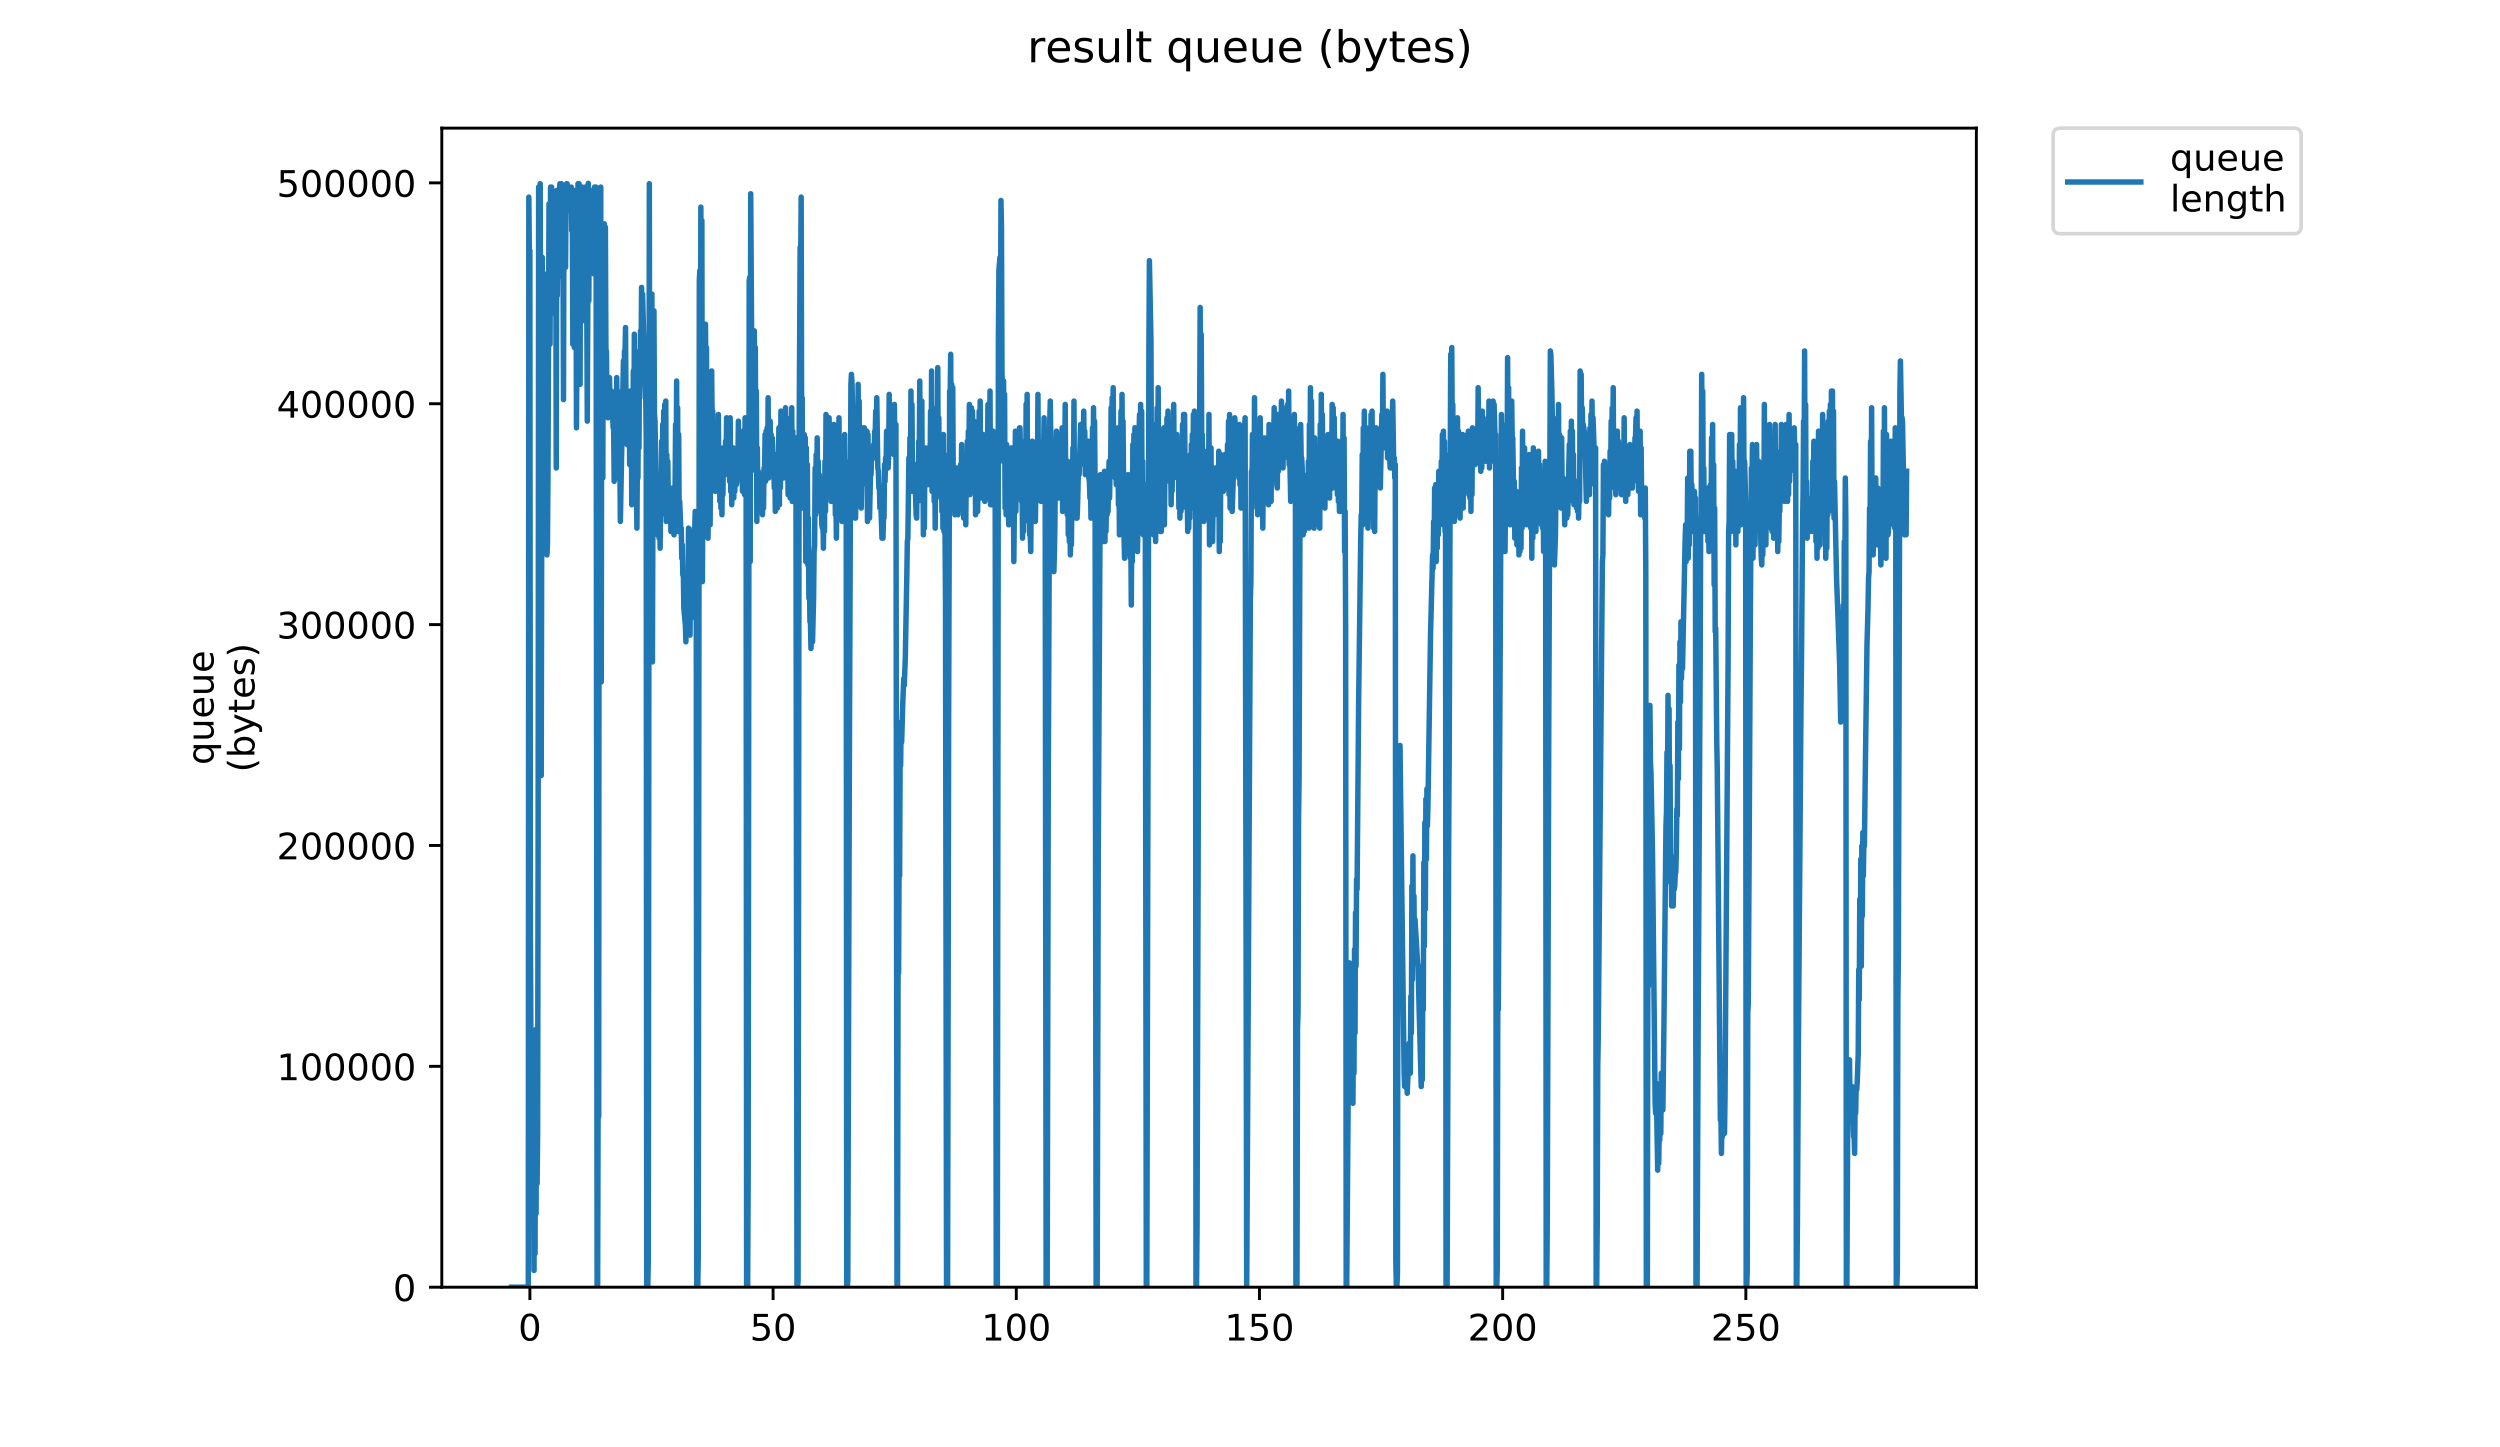 <?xml version="1.0" encoding="utf-8" standalone="no"?>
<!DOCTYPE svg PUBLIC "-//W3C//DTD SVG 1.1//EN"
  "http://www.w3.org/Graphics/SVG/1.1/DTD/svg11.dtd">
<!-- Created with matplotlib (https://matplotlib.org/) -->
<svg height="396pt" version="1.1" viewBox="0 0 684 396" width="684pt" xmlns="http://www.w3.org/2000/svg" xmlns:xlink="http://www.w3.org/1999/xlink">
 <defs>
  <style type="text/css">
*{stroke-linecap:butt;stroke-linejoin:round;}
  </style>
 </defs>
 <g id="figure_1">
  <g id="patch_1">
   <path d="M 0 396 
L 684 396 
L 684 0 
L 0 0 
z
" style="fill:#ffffff;"/>
  </g>
  <g id="axes_1">
   <g id="patch_2">
    <path d="M 120.879 352.174 
L 540.734 352.174 
L 540.734 35.062 
L 120.879 35.062 
z
" style="fill:#ffffff;"/>
   </g>
   <g id="matplotlib.axis_1">
    <g id="xtick_1">
     <g id="line2d_1">
      <defs>
       <path d="M 0 0 
L 0 3.5 
" id="m9437874edb" style="stroke:#000000;stroke-width:0.8;"/>
      </defs>
      <g>
       <use style="stroke:#000000;stroke-width:0.8;" x="144.979" xlink:href="#m9437874edb" y="352.174"/>
      </g>
     </g>
     <g id="text_1">
      <!-- 0 -->
      <defs>
       <path d="M 31.781 66.406 
Q 24.172 66.406 20.328 58.906 
Q 16.5 51.422 16.5 36.375 
Q 16.5 21.391 20.328 13.891 
Q 24.172 6.391 31.781 6.391 
Q 39.453 6.391 43.281 13.891 
Q 47.125 21.391 47.125 36.375 
Q 47.125 51.422 43.281 58.906 
Q 39.453 66.406 31.781 66.406 
z
M 31.781 74.219 
Q 44.047 74.219 50.516 64.516 
Q 56.984 54.828 56.984 36.375 
Q 56.984 17.969 50.516 8.266 
Q 44.047 -1.422 31.781 -1.422 
Q 19.531 -1.422 13.062 8.266 
Q 6.594 17.969 6.594 36.375 
Q 6.594 54.828 13.062 64.516 
Q 19.531 74.219 31.781 74.219 
z
" id="DejaVuSans-48"/>
      </defs>
      <g transform="translate(141.798 366.773)scale(0.1 -0.1)">
       <use xlink:href="#DejaVuSans-48"/>
      </g>
     </g>
    </g>
    <g id="xtick_2">
     <g id="line2d_2">
      <g>
       <use style="stroke:#000000;stroke-width:0.8;" x="211.516" xlink:href="#m9437874edb" y="352.174"/>
      </g>
     </g>
     <g id="text_2">
      <!-- 50 -->
      <defs>
       <path d="M 10.797 72.906 
L 49.516 72.906 
L 49.516 64.594 
L 19.828 64.594 
L 19.828 46.734 
Q 21.969 47.469 24.109 47.828 
Q 26.266 48.188 28.422 48.188 
Q 40.625 48.188 47.75 41.5 
Q 54.891 34.812 54.891 23.391 
Q 54.891 11.625 47.562 5.094 
Q 40.234 -1.422 26.906 -1.422 
Q 22.312 -1.422 17.547 -0.641 
Q 12.797 0.141 7.719 1.703 
L 7.719 11.625 
Q 12.109 9.234 16.797 8.062 
Q 21.484 6.891 26.703 6.891 
Q 35.156 6.891 40.078 11.328 
Q 45.016 15.766 45.016 23.391 
Q 45.016 31 40.078 35.438 
Q 35.156 39.891 26.703 39.891 
Q 22.75 39.891 18.812 39.016 
Q 14.891 38.141 10.797 36.281 
z
" id="DejaVuSans-53"/>
      </defs>
      <g transform="translate(205.154 366.773)scale(0.1 -0.1)">
       <use xlink:href="#DejaVuSans-53"/>
       <use x="63.623" xlink:href="#DejaVuSans-48"/>
      </g>
     </g>
    </g>
    <g id="xtick_3">
     <g id="line2d_3">
      <g>
       <use style="stroke:#000000;stroke-width:0.8;" x="278.053" xlink:href="#m9437874edb" y="352.174"/>
      </g>
     </g>
     <g id="text_3">
      <!-- 100 -->
      <defs>
       <path d="M 12.406 8.297 
L 28.516 8.297 
L 28.516 63.922 
L 10.984 60.406 
L 10.984 69.391 
L 28.422 72.906 
L 38.281 72.906 
L 38.281 8.297 
L 54.391 8.297 
L 54.391 0 
L 12.406 0 
z
" id="DejaVuSans-49"/>
      </defs>
      <g transform="translate(268.509 366.773)scale(0.1 -0.1)">
       <use xlink:href="#DejaVuSans-49"/>
       <use x="63.623" xlink:href="#DejaVuSans-48"/>
       <use x="127.246" xlink:href="#DejaVuSans-48"/>
      </g>
     </g>
    </g>
    <g id="xtick_4">
     <g id="line2d_4">
      <g>
       <use style="stroke:#000000;stroke-width:0.8;" x="344.59" xlink:href="#m9437874edb" y="352.174"/>
      </g>
     </g>
     <g id="text_4">
      <!-- 150 -->
      <g transform="translate(335.046 366.773)scale(0.1 -0.1)">
       <use xlink:href="#DejaVuSans-49"/>
       <use x="63.623" xlink:href="#DejaVuSans-53"/>
       <use x="127.246" xlink:href="#DejaVuSans-48"/>
      </g>
     </g>
    </g>
    <g id="xtick_5">
     <g id="line2d_5">
      <g>
       <use style="stroke:#000000;stroke-width:0.8;" x="411.126" xlink:href="#m9437874edb" y="352.174"/>
      </g>
     </g>
     <g id="text_5">
      <!-- 200 -->
      <defs>
       <path d="M 19.188 8.297 
L 53.609 8.297 
L 53.609 0 
L 7.328 0 
L 7.328 8.297 
Q 12.938 14.109 22.625 23.891 
Q 32.328 33.688 34.812 36.531 
Q 39.547 41.844 41.422 45.531 
Q 43.312 49.219 43.312 52.781 
Q 43.312 58.594 39.234 62.25 
Q 35.156 65.922 28.609 65.922 
Q 23.969 65.922 18.812 64.312 
Q 13.672 62.703 7.812 59.422 
L 7.812 69.391 
Q 13.766 71.781 18.938 73 
Q 24.125 74.219 28.422 74.219 
Q 39.75 74.219 46.484 68.547 
Q 53.219 62.891 53.219 53.422 
Q 53.219 48.922 51.531 44.891 
Q 49.859 40.875 45.406 35.406 
Q 44.188 33.984 37.641 27.219 
Q 31.109 20.453 19.188 8.297 
z
" id="DejaVuSans-50"/>
      </defs>
      <g transform="translate(401.583 366.773)scale(0.1 -0.1)">
       <use xlink:href="#DejaVuSans-50"/>
       <use x="63.623" xlink:href="#DejaVuSans-48"/>
       <use x="127.246" xlink:href="#DejaVuSans-48"/>
      </g>
     </g>
    </g>
    <g id="xtick_6">
     <g id="line2d_6">
      <g>
       <use style="stroke:#000000;stroke-width:0.8;" x="477.663" xlink:href="#m9437874edb" y="352.174"/>
      </g>
     </g>
     <g id="text_6">
      <!-- 250 -->
      <g transform="translate(468.119 366.773)scale(0.1 -0.1)">
       <use xlink:href="#DejaVuSans-50"/>
       <use x="63.623" xlink:href="#DejaVuSans-53"/>
       <use x="127.246" xlink:href="#DejaVuSans-48"/>
      </g>
     </g>
    </g>
   </g>
   <g id="matplotlib.axis_2">
    <g id="ytick_1">
     <g id="line2d_7">
      <defs>
       <path d="M 0 0 
L -3.5 0 
" id="mdb4dc6dc48" style="stroke:#000000;stroke-width:0.8;"/>
      </defs>
      <g>
       <use style="stroke:#000000;stroke-width:0.8;" x="120.879" xlink:href="#mdb4dc6dc48" y="352.174"/>
      </g>
     </g>
     <g id="text_7">
      <!-- 0 -->
      <g transform="translate(107.516 355.973)scale(0.1 -0.1)">
       <use xlink:href="#DejaVuSans-48"/>
      </g>
     </g>
    </g>
    <g id="ytick_2">
     <g id="line2d_8">
      <g>
       <use style="stroke:#000000;stroke-width:0.8;" x="120.879" xlink:href="#mdb4dc6dc48" y="291.747"/>
      </g>
     </g>
     <g id="text_8">
      <!-- 100000 -->
      <g transform="translate(75.704 295.546)scale(0.1 -0.1)">
       <use xlink:href="#DejaVuSans-49"/>
       <use x="63.623" xlink:href="#DejaVuSans-48"/>
       <use x="127.246" xlink:href="#DejaVuSans-48"/>
       <use x="190.869" xlink:href="#DejaVuSans-48"/>
       <use x="254.492" xlink:href="#DejaVuSans-48"/>
       <use x="318.115" xlink:href="#DejaVuSans-48"/>
      </g>
     </g>
    </g>
    <g id="ytick_3">
     <g id="line2d_9">
      <g>
       <use style="stroke:#000000;stroke-width:0.8;" x="120.879" xlink:href="#mdb4dc6dc48" y="231.32"/>
      </g>
     </g>
     <g id="text_9">
      <!-- 200000 -->
      <g transform="translate(75.704 235.119)scale(0.1 -0.1)">
       <use xlink:href="#DejaVuSans-50"/>
       <use x="63.623" xlink:href="#DejaVuSans-48"/>
       <use x="127.246" xlink:href="#DejaVuSans-48"/>
       <use x="190.869" xlink:href="#DejaVuSans-48"/>
       <use x="254.492" xlink:href="#DejaVuSans-48"/>
       <use x="318.115" xlink:href="#DejaVuSans-48"/>
      </g>
     </g>
    </g>
    <g id="ytick_4">
     <g id="line2d_10">
      <g>
       <use style="stroke:#000000;stroke-width:0.8;" x="120.879" xlink:href="#mdb4dc6dc48" y="170.893"/>
      </g>
     </g>
     <g id="text_10">
      <!-- 300000 -->
      <defs>
       <path d="M 40.578 39.312 
Q 47.656 37.797 51.625 33 
Q 55.609 28.219 55.609 21.188 
Q 55.609 10.406 48.188 4.484 
Q 40.766 -1.422 27.094 -1.422 
Q 22.516 -1.422 17.656 -0.516 
Q 12.797 0.391 7.625 2.203 
L 7.625 11.719 
Q 11.719 9.328 16.594 8.109 
Q 21.484 6.891 26.812 6.891 
Q 36.078 6.891 40.938 10.547 
Q 45.797 14.203 45.797 21.188 
Q 45.797 27.641 41.281 31.266 
Q 36.766 34.906 28.719 34.906 
L 20.219 34.906 
L 20.219 43.016 
L 29.109 43.016 
Q 36.375 43.016 40.234 45.922 
Q 44.094 48.828 44.094 54.297 
Q 44.094 59.906 40.109 62.906 
Q 36.141 65.922 28.719 65.922 
Q 24.656 65.922 20.016 65.031 
Q 15.375 64.156 9.812 62.312 
L 9.812 71.094 
Q 15.438 72.656 20.344 73.438 
Q 25.25 74.219 29.594 74.219 
Q 40.828 74.219 47.359 69.109 
Q 53.906 64.016 53.906 55.328 
Q 53.906 49.266 50.438 45.094 
Q 46.969 40.922 40.578 39.312 
z
" id="DejaVuSans-51"/>
      </defs>
      <g transform="translate(75.704 174.692)scale(0.1 -0.1)">
       <use xlink:href="#DejaVuSans-51"/>
       <use x="63.623" xlink:href="#DejaVuSans-48"/>
       <use x="127.246" xlink:href="#DejaVuSans-48"/>
       <use x="190.869" xlink:href="#DejaVuSans-48"/>
       <use x="254.492" xlink:href="#DejaVuSans-48"/>
       <use x="318.115" xlink:href="#DejaVuSans-48"/>
      </g>
     </g>
    </g>
    <g id="ytick_5">
     <g id="line2d_11">
      <g>
       <use style="stroke:#000000;stroke-width:0.8;" x="120.879" xlink:href="#mdb4dc6dc48" y="110.466"/>
      </g>
     </g>
     <g id="text_11">
      <!-- 400000 -->
      <defs>
       <path d="M 37.797 64.312 
L 12.891 25.391 
L 37.797 25.391 
z
M 35.203 72.906 
L 47.609 72.906 
L 47.609 25.391 
L 58.016 25.391 
L 58.016 17.188 
L 47.609 17.188 
L 47.609 0 
L 37.797 0 
L 37.797 17.188 
L 4.891 17.188 
L 4.891 26.703 
z
" id="DejaVuSans-52"/>
      </defs>
      <g transform="translate(75.704 114.265)scale(0.1 -0.1)">
       <use xlink:href="#DejaVuSans-52"/>
       <use x="63.623" xlink:href="#DejaVuSans-48"/>
       <use x="127.246" xlink:href="#DejaVuSans-48"/>
       <use x="190.869" xlink:href="#DejaVuSans-48"/>
       <use x="254.492" xlink:href="#DejaVuSans-48"/>
       <use x="318.115" xlink:href="#DejaVuSans-48"/>
      </g>
     </g>
    </g>
    <g id="ytick_6">
     <g id="line2d_12">
      <g>
       <use style="stroke:#000000;stroke-width:0.8;" x="120.879" xlink:href="#mdb4dc6dc48" y="50.039"/>
      </g>
     </g>
     <g id="text_12">
      <!-- 500000 -->
      <g transform="translate(75.704 53.838)scale(0.1 -0.1)">
       <use xlink:href="#DejaVuSans-53"/>
       <use x="63.623" xlink:href="#DejaVuSans-48"/>
       <use x="127.246" xlink:href="#DejaVuSans-48"/>
       <use x="190.869" xlink:href="#DejaVuSans-48"/>
       <use x="254.492" xlink:href="#DejaVuSans-48"/>
       <use x="318.115" xlink:href="#DejaVuSans-48"/>
      </g>
     </g>
    </g>
    <g id="text_13">
     <!-- queue -->
     <defs>
      <path d="M 14.797 27.297 
Q 14.797 17.391 18.875 11.75 
Q 22.953 6.109 30.078 6.109 
Q 37.203 6.109 41.297 11.75 
Q 45.406 17.391 45.406 27.297 
Q 45.406 37.203 41.297 42.844 
Q 37.203 48.484 30.078 48.484 
Q 22.953 48.484 18.875 42.844 
Q 14.797 37.203 14.797 27.297 
z
M 45.406 8.203 
Q 42.578 3.328 38.25 0.953 
Q 33.938 -1.422 27.875 -1.422 
Q 17.969 -1.422 11.734 6.484 
Q 5.516 14.406 5.516 27.297 
Q 5.516 40.188 11.734 48.094 
Q 17.969 56 27.875 56 
Q 33.938 56 38.25 53.625 
Q 42.578 51.266 45.406 46.391 
L 45.406 54.688 
L 54.391 54.688 
L 54.391 -20.797 
L 45.406 -20.797 
z
" id="DejaVuSans-113"/>
      <path d="M 8.5 21.578 
L 8.5 54.688 
L 17.484 54.688 
L 17.484 21.922 
Q 17.484 14.156 20.5 10.266 
Q 23.531 6.391 29.594 6.391 
Q 36.859 6.391 41.078 11.031 
Q 45.312 15.672 45.312 23.688 
L 45.312 54.688 
L 54.297 54.688 
L 54.297 0 
L 45.312 0 
L 45.312 8.406 
Q 42.047 3.422 37.719 1 
Q 33.406 -1.422 27.688 -1.422 
Q 18.266 -1.422 13.375 4.438 
Q 8.5 10.297 8.5 21.578 
z
M 31.109 56 
z
" id="DejaVuSans-117"/>
      <path d="M 56.203 29.594 
L 56.203 25.203 
L 14.891 25.203 
Q 15.484 15.922 20.484 11.062 
Q 25.484 6.203 34.422 6.203 
Q 39.594 6.203 44.453 7.469 
Q 49.312 8.734 54.109 11.281 
L 54.109 2.781 
Q 49.266 0.734 44.188 -0.344 
Q 39.109 -1.422 33.891 -1.422 
Q 20.797 -1.422 13.156 6.188 
Q 5.516 13.812 5.516 26.812 
Q 5.516 40.234 12.766 48.109 
Q 20.016 56 32.328 56 
Q 43.359 56 49.781 48.891 
Q 56.203 41.797 56.203 29.594 
z
M 47.219 32.234 
Q 47.125 39.594 43.094 43.984 
Q 39.062 48.391 32.422 48.391 
Q 24.906 48.391 20.391 44.141 
Q 15.875 39.891 15.188 32.172 
z
" id="DejaVuSans-101"/>
     </defs>
     <g transform="translate(58.426 209.283)rotate(-90)scale(0.1 -0.1)">
      <use xlink:href="#DejaVuSans-113"/>
      <use x="63.477" xlink:href="#DejaVuSans-117"/>
      <use x="126.855" xlink:href="#DejaVuSans-101"/>
      <use x="188.379" xlink:href="#DejaVuSans-117"/>
      <use x="251.758" xlink:href="#DejaVuSans-101"/>
     </g>
     <!-- (bytes) -->
     <defs>
      <path d="M 31 75.875 
Q 24.469 64.656 21.281 53.656 
Q 18.109 42.672 18.109 31.391 
Q 18.109 20.125 21.312 9.062 
Q 24.516 -2 31 -13.188 
L 23.188 -13.188 
Q 15.875 -1.703 12.234 9.375 
Q 8.594 20.453 8.594 31.391 
Q 8.594 42.281 12.203 53.312 
Q 15.828 64.359 23.188 75.875 
z
" id="DejaVuSans-40"/>
      <path d="M 48.688 27.297 
Q 48.688 37.203 44.609 42.844 
Q 40.531 48.484 33.406 48.484 
Q 26.266 48.484 22.188 42.844 
Q 18.109 37.203 18.109 27.297 
Q 18.109 17.391 22.188 11.75 
Q 26.266 6.109 33.406 6.109 
Q 40.531 6.109 44.609 11.75 
Q 48.688 17.391 48.688 27.297 
z
M 18.109 46.391 
Q 20.953 51.266 25.266 53.625 
Q 29.594 56 35.594 56 
Q 45.562 56 51.781 48.094 
Q 58.016 40.188 58.016 27.297 
Q 58.016 14.406 51.781 6.484 
Q 45.562 -1.422 35.594 -1.422 
Q 29.594 -1.422 25.266 0.953 
Q 20.953 3.328 18.109 8.203 
L 18.109 0 
L 9.078 0 
L 9.078 75.984 
L 18.109 75.984 
z
" id="DejaVuSans-98"/>
      <path d="M 32.172 -5.078 
Q 28.375 -14.844 24.75 -17.812 
Q 21.141 -20.797 15.094 -20.797 
L 7.906 -20.797 
L 7.906 -13.281 
L 13.188 -13.281 
Q 16.891 -13.281 18.938 -11.516 
Q 21 -9.766 23.484 -3.219 
L 25.094 0.875 
L 2.984 54.688 
L 12.5 54.688 
L 29.594 11.922 
L 46.688 54.688 
L 56.203 54.688 
z
" id="DejaVuSans-121"/>
      <path d="M 18.312 70.219 
L 18.312 54.688 
L 36.812 54.688 
L 36.812 47.703 
L 18.312 47.703 
L 18.312 18.016 
Q 18.312 11.328 20.141 9.422 
Q 21.969 7.516 27.594 7.516 
L 36.812 7.516 
L 36.812 0 
L 27.594 0 
Q 17.188 0 13.234 3.875 
Q 9.281 7.766 9.281 18.016 
L 9.281 47.703 
L 2.688 47.703 
L 2.688 54.688 
L 9.281 54.688 
L 9.281 70.219 
z
" id="DejaVuSans-116"/>
      <path d="M 44.281 53.078 
L 44.281 44.578 
Q 40.484 46.531 36.375 47.5 
Q 32.281 48.484 27.875 48.484 
Q 21.188 48.484 17.844 46.438 
Q 14.5 44.391 14.5 40.281 
Q 14.5 37.156 16.891 35.375 
Q 19.281 33.594 26.516 31.984 
L 29.594 31.297 
Q 39.156 29.25 43.188 25.516 
Q 47.219 21.781 47.219 15.094 
Q 47.219 7.469 41.188 3.016 
Q 35.156 -1.422 24.609 -1.422 
Q 20.219 -1.422 15.453 -0.562 
Q 10.688 0.297 5.422 2 
L 5.422 11.281 
Q 10.406 8.688 15.234 7.391 
Q 20.062 6.109 24.812 6.109 
Q 31.156 6.109 34.562 8.281 
Q 37.984 10.453 37.984 14.406 
Q 37.984 18.062 35.516 20.016 
Q 33.062 21.969 24.703 23.781 
L 21.578 24.516 
Q 13.234 26.266 9.516 29.906 
Q 5.812 33.547 5.812 39.891 
Q 5.812 47.609 11.281 51.797 
Q 16.75 56 26.812 56 
Q 31.781 56 36.172 55.266 
Q 40.578 54.547 44.281 53.078 
z
" id="DejaVuSans-115"/>
      <path d="M 8.016 75.875 
L 15.828 75.875 
Q 23.141 64.359 26.781 53.312 
Q 30.422 42.281 30.422 31.391 
Q 30.422 20.453 26.781 9.375 
Q 23.141 -1.703 15.828 -13.188 
L 8.016 -13.188 
Q 14.5 -2 17.703 9.062 
Q 20.906 20.125 20.906 31.391 
Q 20.906 42.672 17.703 53.656 
Q 14.5 64.656 8.016 75.875 
z
" id="DejaVuSans-41"/>
     </defs>
     <g transform="translate(69.624 211.295)rotate(-90)scale(0.1 -0.1)">
      <use xlink:href="#DejaVuSans-40"/>
      <use x="39.014" xlink:href="#DejaVuSans-98"/>
      <use x="102.49" xlink:href="#DejaVuSans-121"/>
      <use x="161.67" xlink:href="#DejaVuSans-116"/>
      <use x="200.879" xlink:href="#DejaVuSans-101"/>
      <use x="262.402" xlink:href="#DejaVuSans-115"/>
      <use x="314.502" xlink:href="#DejaVuSans-41"/>
     </g>
    </g>
   </g>
   <g id="line2d_13">
    <path clip-path="url(#pb4ce628d97)" d="M 139.963 352.174 
L 144.543 352.174 
L 144.686 53.926 
L 144.828 68.566 
L 144.973 68.566 
L 145.115 256.113 
L 145.396 314.665 
L 145.536 298.197 
L 145.681 325.643 
L 145.824 326.558 
L 145.966 312.835 
L 146.107 347.6 
L 146.249 308.261 
L 146.39 343.026 
L 146.531 281.73 
L 146.671 332.047 
L 146.811 290.878 
L 146.952 323.813 
L 147.092 310.098 
L 147.232 226.838 
L 147.373 51.184 
L 147.515 83.204 
L 147.656 53.013 
L 147.797 50.269 
L 147.938 105.161 
L 148.078 212.2 
L 148.363 70.396 
L 148.506 99.671 
L 148.79 74.964 
L 148.93 74.964 
L 149.071 117.054 
L 149.214 114.309 
L 149.355 149.074 
L 149.496 149.074 
L 149.64 151.819 
L 149.781 149.029 
L 149.926 129.862 
L 150.209 55.758 
L 150.35 55.758 
L 150.492 94.182 
L 150.632 51.184 
L 150.772 53.013 
L 150.914 51.184 
L 151.197 56.673 
L 151.338 55.758 
L 151.479 53.013 
L 151.621 65.822 
L 151.764 57.588 
L 151.905 85.949 
L 152.049 56.673 
L 152.19 128.032 
L 152.33 52.099 
L 152.472 80.898 
L 152.615 59.378 
L 152.755 75.885 
L 152.896 55.758 
L 153.18 50.269 
L 153.464 52.099 
L 153.605 50.269 
L 153.887 53.013 
L 154.028 68.566 
L 154.171 109.333 
L 154.312 53.013 
L 154.456 53.013 
L 154.597 53.926 
L 154.74 73.14 
L 154.888 51.184 
L 155.028 50.269 
L 155.169 50.269 
L 155.311 53.926 
L 155.452 51.184 
L 155.592 52.099 
L 155.872 52.099 
L 156.012 57.588 
L 156.293 51.184 
L 156.434 63.077 
L 156.577 52.099 
L 156.719 94.182 
L 156.865 53.013 
L 157.009 52.099 
L 157.152 95.097 
L 157.298 91.438 
L 157.438 53.013 
L 157.578 53.926 
L 157.718 117.054 
L 158.141 50.269 
L 158.285 81.374 
L 158.425 50.269 
L 158.566 52.099 
L 158.708 105.161 
L 158.848 53.013 
L 158.99 60.332 
L 159.131 51.184 
L 159.271 51.184 
L 159.414 80.459 
L 159.554 53.013 
L 159.697 63.992 
L 159.839 52.099 
L 159.979 87.778 
L 160.121 51.184 
L 160.261 53.926 
L 160.401 51.184 
L 160.682 115.224 
L 160.963 50.163 
L 161.104 82.289 
L 161.244 53.013 
L 161.387 52.099 
L 161.528 52.099 
L 161.669 53.013 
L 161.81 55.758 
L 161.951 53.013 
L 162.236 54.843 
L 162.377 52.099 
L 162.517 74.964 
L 162.657 51.184 
L 162.797 52.099 
L 162.938 52.099 
L 163.079 51.184 
L 163.365 352.174 
L 163.515 352.174 
L 163.664 291.793 
L 163.804 305.516 
L 163.945 56.673 
L 164.225 118.884 
L 164.365 51.184 
L 164.506 186.584 
L 164.646 72.226 
L 164.932 130.777 
L 165.073 69.481 
L 165.214 75.885 
L 165.354 61.247 
L 165.494 90.523 
L 165.636 62.162 
L 165.777 96.012 
L 165.917 96.012 
L 166.058 108.82 
L 166.198 109.735 
L 166.341 114.309 
L 166.482 108.82 
L 166.623 108.82 
L 166.764 103.331 
L 166.905 112.48 
L 167.046 109.735 
L 167.187 112.48 
L 167.329 106.99 
L 167.751 117.029 
L 167.895 117.054 
L 168.035 131.692 
L 168.176 119.799 
L 168.317 130.777 
L 168.459 109.735 
L 168.6 130.777 
L 168.74 103.306 
L 168.881 128.947 
L 169.022 106.99 
L 169.163 126.203 
L 169.304 115.224 
L 169.445 130.777 
L 169.586 125.288 
L 169.726 142.67 
L 170.576 98.757 
L 170.718 106.076 
L 170.86 96.012 
L 171.002 96.927 
L 171.144 89.608 
L 171.285 112.48 
L 171.426 111.565 
L 171.568 121.628 
L 171.71 118.884 
L 171.851 109.735 
L 171.992 117.969 
L 172.134 107.905 
L 172.277 127.117 
L 172.425 106.99 
L 172.566 119.799 
L 172.707 108.82 
L 172.847 138.096 
L 172.988 117.054 
L 173.129 132.607 
L 173.27 101.501 
L 173.411 128.947 
L 173.551 91.438 
L 173.693 134.436 
L 173.833 114.309 
L 173.973 138.096 
L 174.115 129.862 
L 174.258 144.5 
L 174.4 124.373 
L 174.54 130.777 
L 174.682 106.076 
L 174.822 122.543 
L 174.964 96.012 
L 175.107 105.161 
L 175.249 90.523 
L 175.391 99.671 
L 175.533 78.63 
L 175.674 96.012 
L 175.815 80.459 
L 176.519 108.82 
L 176.66 106.99 
L 176.801 119.799 
L 176.941 352.174 
L 177.229 352.174 
L 177.37 344.855 
L 177.655 50.269 
L 177.795 164.627 
L 177.935 153.649 
L 178.076 86.863 
L 178.217 171.946 
L 178.357 80.459 
L 178.498 181.094 
L 178.779 94.182 
L 178.92 85.034 
L 179.06 113.394 
L 179.201 115.224 
L 179.482 130.777 
L 179.623 135.351 
L 179.763 145.415 
L 179.903 146.33 
L 180.044 142.67 
L 180.184 134.436 
L 180.325 147.244 
L 180.465 138.096 
L 180.605 149.989 
L 180.747 137.181 
L 180.888 140.84 
L 181.03 120.713 
L 181.17 138.096 
L 181.311 116.139 
L 181.451 133.521 
L 181.591 112.48 
L 181.731 138.096 
L 181.872 110.65 
L 182.012 138.096 
L 182.153 109.735 
L 182.294 142.67 
L 182.434 124.373 
L 182.575 140.84 
L 182.715 126.203 
L 182.856 138.096 
L 182.996 133.521 
L 183.276 138.096 
L 183.417 137.181 
L 183.559 145.415 
L 183.699 136.266 
L 183.84 145.415 
L 183.98 133.521 
L 184.123 144.5 
L 184.265 136.266 
L 184.408 146.33 
L 184.549 135.351 
L 184.693 135.351 
L 184.836 116.139 
L 184.979 137.181 
L 185.119 104.246 
L 185.261 138.096 
L 185.401 111.565 
L 185.543 145.415 
L 185.684 118.884 
L 185.825 141.755 
L 185.967 137.181 
L 186.25 144.5 
L 186.392 144.5 
L 186.533 152.734 
L 186.677 149.074 
L 186.818 157.308 
L 186.959 156.393 
L 187.1 166.457 
L 187.521 171.031 
L 187.661 175.605 
L 187.801 166.457 
L 187.942 173.776 
L 188.083 158.223 
L 188.227 170.116 
L 188.37 144.5 
L 188.511 166.457 
L 188.652 145.415 
L 188.793 173.776 
L 188.934 149.989 
L 189.074 169.201 
L 189.216 155.478 
L 189.356 160.973 
L 189.497 148.159 
L 189.638 149.989 
L 189.919 144.5 
L 190.061 145.415 
L 190.203 139.926 
L 190.343 148.159 
L 190.484 143.585 
L 190.624 352.174 
L 190.907 352.174 
L 191.047 343.026 
L 191.33 76.8 
L 191.47 74.055 
L 191.611 122.543 
L 191.752 56.673 
L 191.892 119.799 
L 192.032 60.332 
L 192.173 159.138 
L 192.453 104.246 
L 192.594 109.735 
L 192.734 92.353 
L 192.875 108.82 
L 193.015 88.693 
L 193.156 105.161 
L 193.296 95.097 
L 193.436 138.096 
L 193.578 122.543 
L 193.718 147.244 
L 193.859 132.607 
L 194 143.585 
L 194.143 128.032 
L 194.286 143.585 
L 194.427 120.713 
L 194.568 130.777 
L 194.709 101.501 
L 194.851 115.224 
L 194.993 112.48 
L 195.134 126.203 
L 195.276 128.032 
L 195.417 126.203 
L 195.558 128.032 
L 195.698 134.436 
L 195.978 125.288 
L 196.118 129.862 
L 196.257 117.969 
L 196.397 133.521 
L 196.537 113.394 
L 196.679 132.607 
L 196.819 122.543 
L 196.959 137.181 
L 197.102 122.543 
L 197.242 139.011 
L 197.381 127.117 
L 197.521 140.84 
L 197.661 127.117 
L 197.801 135.351 
L 197.942 122.543 
L 198.087 129.862 
L 198.235 126.203 
L 198.375 129.862 
L 198.514 120.713 
L 198.654 128.032 
L 198.794 114.309 
L 198.934 125.288 
L 199.074 118.884 
L 199.214 123.458 
L 199.355 122.543 
L 199.495 122.543 
L 199.635 131.692 
L 199.774 114.309 
L 199.917 134.436 
L 200.057 122.543 
L 200.197 138.096 
L 200.336 123.458 
L 200.476 135.351 
L 200.619 122.543 
L 200.76 136.266 
L 200.902 125.182 
L 201.042 134.436 
L 201.181 126.203 
L 201.321 131.692 
L 201.461 132.607 
L 201.601 131.692 
L 201.741 124.373 
L 201.881 127.117 
L 202.025 115.224 
L 202.166 128.032 
L 202.307 118.884 
L 202.447 128.947 
L 202.587 122.543 
L 202.727 122.543 
L 202.867 129.862 
L 203.007 127.117 
L 203.147 134.411 
L 203.287 117.969 
L 203.428 134.436 
L 203.569 118.884 
L 203.711 135.351 
L 203.852 114.309 
L 203.992 130.777 
L 204.134 121.628 
L 204.275 352.174 
L 204.555 352.174 
L 204.696 321.984 
L 204.976 76.8 
L 205.116 75.885 
L 205.256 153.649 
L 205.395 53.013 
L 205.675 96.927 
L 205.815 99.671 
L 205.956 105.161 
L 206.097 96.012 
L 206.237 104.246 
L 206.377 90.523 
L 206.517 109.735 
L 206.657 95.097 
L 206.796 128.947 
L 206.936 106.99 
L 207.076 142.67 
L 207.216 122.543 
L 207.357 139.926 
L 207.497 128.947 
L 207.637 130.777 
L 207.777 137.181 
L 207.917 135.351 
L 208.057 139.011 
L 208.197 131.692 
L 208.337 139.926 
L 208.477 134.436 
L 208.618 140.84 
L 208.759 133.521 
L 208.899 139.011 
L 209.039 128.032 
L 209.179 129.862 
L 209.319 118.884 
L 209.458 131.692 
L 209.598 117.969 
L 209.738 129.862 
L 209.878 117.054 
L 210.018 128.947 
L 210.158 108.82 
L 210.298 130.777 
L 210.438 116.139 
L 210.578 127.117 
L 210.718 115.224 
L 210.858 124.373 
L 210.998 118.884 
L 211.138 122.543 
L 211.279 119.799 
L 211.419 122.543 
L 211.56 129.862 
L 211.7 127.117 
L 211.84 133.521 
L 211.98 124.373 
L 212.12 139.926 
L 212.26 130.777 
L 212.4 137.181 
L 212.539 128.947 
L 212.679 139.011 
L 212.819 125.288 
L 212.959 130.777 
L 213.099 117.054 
L 213.239 138.096 
L 213.379 117.054 
L 213.519 133.521 
L 213.659 112.48 
L 213.799 128.032 
L 213.939 117.969 
L 214.079 130.777 
L 214.22 121.628 
L 214.36 130.777 
L 214.5 112.48 
L 214.64 122.543 
L 214.922 111.565 
L 215.062 122.543 
L 215.203 114.309 
L 215.343 128.947 
L 215.484 122.543 
L 215.625 135.351 
L 215.766 122.543 
L 215.907 135.351 
L 216.048 123.458 
L 216.189 136.266 
L 216.331 118.884 
L 216.472 130.777 
L 216.615 111.565 
L 216.756 137.181 
L 216.897 117.969 
L 217.037 135.351 
L 217.179 127.117 
L 217.32 132.607 
L 217.461 125.288 
L 217.612 123.458 
L 217.762 119.799 
L 218.056 352.174 
L 218.204 352.174 
L 218.352 350.344 
L 218.634 121.628 
L 218.916 67.651 
L 219.056 73.14 
L 219.197 53.926 
L 219.338 119.799 
L 219.478 108.82 
L 219.62 139.011 
L 219.761 122.543 
L 219.902 132.607 
L 220.043 118.884 
L 220.184 134.436 
L 220.325 119.799 
L 220.466 153.649 
L 220.608 122.543 
L 220.75 153.649 
L 220.891 127.117 
L 221.032 154.563 
L 221.173 141.755 
L 221.314 163.712 
L 221.455 158.223 
L 221.597 170.116 
L 221.737 170.116 
L 221.878 177.435 
L 222.165 171.946 
L 222.309 175.605 
L 222.595 163.712 
L 222.736 150.904 
L 222.878 149.074 
L 223.02 128.032 
L 223.161 140.84 
L 223.303 124.373 
L 223.444 139.926 
L 223.585 119.799 
L 223.728 134.436 
L 223.869 126.203 
L 224.009 137.181 
L 224.15 129.862 
L 224.292 137.181 
L 224.436 132.607 
L 224.578 135.351 
L 224.861 143.585 
L 225.004 144.5 
L 225.145 141.755 
L 225.286 149.989 
L 225.427 136.266 
L 225.569 145.415 
L 225.71 126.203 
L 225.852 139.926 
L 225.994 113.394 
L 226.135 134.436 
L 226.276 115.224 
L 226.417 132.607 
L 226.559 116.139 
L 226.7 129.862 
L 226.841 114.309 
L 226.982 133.521 
L 227.124 126.203 
L 227.407 137.181 
L 227.691 128.922 
L 227.834 124.373 
L 227.977 125.288 
L 228.12 116.139 
L 228.263 133.521 
L 228.406 121.628 
L 228.551 140.84 
L 228.692 135.351 
L 228.834 147.244 
L 228.977 133.521 
L 229.119 135.351 
L 229.261 116.139 
L 229.402 136.266 
L 229.543 114.309 
L 229.685 135.351 
L 229.826 124.373 
L 229.968 132.607 
L 230.109 133.521 
L 230.249 136.266 
L 230.39 142.67 
L 230.531 135.351 
L 230.672 139.011 
L 230.814 124.373 
L 230.955 131.692 
L 231.096 118.884 
L 231.237 133.521 
L 231.379 126.203 
L 231.52 128.032 
L 231.661 352.174 
L 231.809 352.174 
L 231.958 350.344 
L 232.381 209.455 
L 232.805 105.161 
L 232.947 102.416 
L 233.088 104.246 
L 233.653 128.032 
L 233.795 129.862 
L 233.936 141.755 
L 234.078 141.755 
L 234.219 132.607 
L 234.361 135.351 
L 234.502 125.288 
L 234.644 129.862 
L 234.786 105.161 
L 234.927 136.266 
L 235.069 109.735 
L 235.211 137.181 
L 235.352 129.862 
L 235.635 139.011 
L 235.779 128.032 
L 235.92 127.117 
L 236.064 117.054 
L 236.347 123.458 
L 236.487 117.054 
L 236.628 125.288 
L 236.769 126.203 
L 236.915 128.032 
L 237.055 132.607 
L 237.197 117.969 
L 237.339 142.67 
L 237.48 118.884 
L 237.62 139.926 
L 237.761 135.351 
L 237.902 141.755 
L 238.184 128.947 
L 238.324 129.862 
L 238.467 123.458 
L 238.607 123.458 
L 238.748 125.288 
L 238.888 125.262 
L 239.029 121.628 
L 239.169 125.288 
L 239.311 117.969 
L 239.457 118.884 
L 239.598 112.48 
L 239.741 118.884 
L 239.885 108.82 
L 240.167 128.032 
L 240.312 128.922 
L 240.452 133.521 
L 240.593 132.607 
L 240.741 139.011 
L 240.881 134.436 
L 241.303 147.244 
L 241.444 144.5 
L 241.585 147.244 
L 241.725 141.755 
L 241.867 141.755 
L 242.008 127.117 
L 242.149 131.692 
L 242.29 125.288 
L 242.432 128.032 
L 242.573 117.969 
L 242.715 126.203 
L 242.856 125.288 
L 242.997 128.032 
L 243.139 124.373 
L 243.281 107.905 
L 243.42 123.458 
L 243.563 119.799 
L 243.704 123.458 
L 243.845 117.054 
L 243.989 121.628 
L 244.13 117.969 
L 244.271 123.458 
L 244.411 119.799 
L 244.555 124.373 
L 244.699 110.65 
L 244.842 122.543 
L 245.128 116.139 
L 245.421 352.174 
L 245.569 352.174 
L 245.71 265.262 
L 245.851 266.177 
L 245.991 235.986 
L 246.132 239.646 
L 246.272 207.626 
L 246.414 209.455 
L 246.554 197.562 
L 246.695 203.05 
L 246.976 192.988 
L 247.26 185.669 
L 247.4 187.499 
L 247.684 180.18 
L 248.108 157.308 
L 248.249 148.159 
L 248.389 147.244 
L 248.672 125.288 
L 248.813 134.436 
L 248.954 119.799 
L 249.095 129.862 
L 249.236 106.99 
L 249.377 132.607 
L 249.518 110.65 
L 249.661 134.436 
L 249.805 129.862 
L 249.947 130.777 
L 250.088 129.862 
L 250.229 127.117 
L 250.514 136.266 
L 250.657 140.84 
L 250.798 141.755 
L 250.939 128.032 
L 251.08 137.181 
L 251.222 132.607 
L 251.364 120.713 
L 251.505 126.203 
L 251.646 104.246 
L 251.787 133.521 
L 251.928 112.48 
L 252.069 130.777 
L 252.21 109.735 
L 252.35 137.181 
L 252.491 122.543 
L 252.632 146.33 
L 252.772 126.203 
L 252.912 144.5 
L 253.053 122.543 
L 253.194 130.777 
L 253.616 125.288 
L 253.757 129.862 
L 253.898 122.543 
L 254.039 132.607 
L 254.179 129.862 
L 254.32 131.692 
L 254.46 128.947 
L 254.601 112.48 
L 254.742 128.032 
L 254.883 101.501 
L 255.024 134.436 
L 255.167 111.539 
L 255.308 133.521 
L 255.449 117.969 
L 255.59 137.181 
L 255.732 125.288 
L 255.873 144.5 
L 256.014 126.203 
L 256.154 136.266 
L 256.294 114.309 
L 256.434 131.692 
L 256.575 100.586 
L 256.716 134.436 
L 256.857 114.309 
L 256.998 133.521 
L 257.139 121.628 
L 257.422 135.351 
L 257.563 125.288 
L 257.704 139.926 
L 257.845 125.288 
L 257.986 144.5 
L 258.127 118.884 
L 258.267 145.415 
L 258.409 124.373 
L 258.691 164.627 
L 258.972 352.174 
L 259.258 352.174 
L 259.541 199.392 
L 259.824 106.99 
L 259.969 107.905 
L 260.11 96.927 
L 260.251 128.947 
L 260.392 105.161 
L 260.533 131.692 
L 260.676 106.076 
L 260.818 133.521 
L 260.962 128.032 
L 261.253 140.84 
L 261.394 128.032 
L 261.536 138.096 
L 261.677 128.032 
L 261.818 136.266 
L 261.96 128.947 
L 262.101 140.84 
L 262.242 137.181 
L 262.383 139.011 
L 262.525 134.436 
L 262.665 137.181 
L 262.806 127.117 
L 262.954 134.436 
L 263.102 121.628 
L 263.243 138.096 
L 263.384 131.692 
L 263.525 132.607 
L 263.666 141.755 
L 263.808 133.521 
L 263.949 140.84 
L 264.091 135.351 
L 264.234 143.585 
L 264.376 129.862 
L 264.517 135.351 
L 264.658 120.713 
L 264.798 132.607 
L 264.938 117.969 
L 265.078 127.117 
L 265.218 110.65 
L 265.358 135.351 
L 265.498 113.394 
L 265.638 134.436 
L 265.779 111.565 
L 265.921 128.032 
L 266.063 112.48 
L 266.203 121.628 
L 266.484 115.224 
L 266.629 132.607 
L 266.775 122.543 
L 266.917 140.84 
L 267.058 128.032 
L 267.198 139.011 
L 267.338 128.032 
L 267.479 139.926 
L 267.619 124.373 
L 267.759 131.692 
L 267.899 112.48 
L 268.039 131.692 
L 268.179 109.735 
L 268.319 136.266 
L 268.459 118.884 
L 268.599 132.607 
L 268.739 121.628 
L 268.883 132.607 
L 269.022 118.884 
L 269.162 133.521 
L 269.449 137.181 
L 269.59 136.266 
L 269.73 132.607 
L 269.871 134.436 
L 270.013 119.799 
L 270.155 130.777 
L 270.295 110.65 
L 270.435 131.692 
L 270.578 113.394 
L 270.725 129.862 
L 270.866 106.99 
L 271.01 138.096 
L 271.151 126.203 
L 271.293 138.096 
L 271.434 120.713 
L 271.574 127.117 
L 271.714 117.969 
L 271.854 127.117 
L 271.999 128.032 
L 272.148 128.032 
L 272.289 139.926 
L 272.578 352.174 
L 272.872 352.174 
L 273.155 93.267 
L 273.298 74.055 
L 273.582 70.396 
L 273.722 94.182 
L 273.864 54.843 
L 274.005 62.162 
L 274.146 102.416 
L 274.287 105.161 
L 274.429 126.203 
L 274.57 104.246 
L 274.71 122.543 
L 274.851 107.905 
L 274.992 138.985 
L 275.134 127.117 
L 275.275 140.84 
L 275.415 121.628 
L 275.556 131.692 
L 275.837 131.692 
L 275.98 143.585 
L 276.401 127.117 
L 276.542 134.436 
L 276.682 122.543 
L 276.822 139.011 
L 276.961 128.947 
L 277.101 139.011 
L 277.242 132.607 
L 277.382 153.649 
L 277.522 139.926 
L 277.662 138.096 
L 277.803 117.969 
L 277.944 139.926 
L 278.085 121.628 
L 278.227 136.266 
L 278.367 122.543 
L 278.507 124.373 
L 278.647 118.884 
L 278.786 121.628 
L 278.926 117.054 
L 279.066 117.054 
L 279.207 124.373 
L 279.346 120.713 
L 279.486 137.156 
L 279.627 131.692 
L 279.767 147.244 
L 279.907 134.436 
L 280.047 145.415 
L 280.187 122.543 
L 280.327 141.755 
L 280.467 120.713 
L 280.606 138.096 
L 280.747 110.544 
L 280.887 139.011 
L 281.026 107.905 
L 281.166 140.84 
L 281.308 125.288 
L 281.448 142.67 
L 281.588 132.607 
L 281.727 146.33 
L 281.875 146.33 
L 282.014 150.904 
L 282.155 135.351 
L 282.294 136.266 
L 282.434 120.713 
L 282.716 130.777 
L 282.857 131.692 
L 282.997 133.521 
L 283.138 132.607 
L 283.278 142.67 
L 283.418 133.521 
L 283.558 137.181 
L 283.698 120.713 
L 283.838 132.607 
L 283.978 107.905 
L 284.118 131.692 
L 284.258 124.373 
L 284.398 133.521 
L 284.538 125.288 
L 284.821 137.181 
L 284.961 135.351 
L 285.101 128.032 
L 285.241 127.117 
L 285.382 120.713 
L 285.522 125.288 
L 285.662 114.309 
L 285.803 125.288 
L 285.943 117.969 
L 286.223 352.174 
L 286.512 352.174 
L 286.794 217.689 
L 287.215 115.224 
L 287.356 109.735 
L 287.496 119.799 
L 287.636 120.713 
L 287.776 122.543 
L 287.916 132.607 
L 288.056 134.436 
L 288.337 156.393 
L 288.478 151.819 
L 288.618 143.585 
L 288.758 125.288 
L 288.899 130.777 
L 289.04 117.969 
L 289.321 130.777 
L 289.461 124.373 
L 289.601 136.266 
L 289.742 119.799 
L 289.883 135.351 
L 290.026 120.713 
L 290.168 135.351 
L 290.308 118.884 
L 290.452 129.862 
L 290.592 117.054 
L 290.733 139.926 
L 290.874 124.373 
L 291.016 138.096 
L 291.157 117.969 
L 291.297 130.777 
L 291.437 110.65 
L 291.579 133.521 
L 291.86 130.777 
L 292 140.84 
L 292.141 126.203 
L 292.281 146.33 
L 292.423 130.777 
L 292.568 148.159 
L 292.709 137.181 
L 292.849 151.819 
L 292.99 140.84 
L 293.131 149.074 
L 293.271 136.266 
L 293.412 138.096 
L 293.553 122.543 
L 293.695 135.351 
L 293.836 109.735 
L 293.976 135.351 
L 294.116 128.032 
L 294.404 141.755 
L 294.685 141.755 
L 294.826 138.096 
L 295.107 126.203 
L 295.247 129.862 
L 295.669 116.139 
L 295.811 125.288 
L 295.951 118.884 
L 296.091 121.628 
L 296.232 117.969 
L 296.373 121.628 
L 296.514 112.48 
L 296.654 127.117 
L 296.794 117.969 
L 296.935 129.862 
L 297.076 124.373 
L 297.216 124.373 
L 297.356 128.032 
L 297.497 122.543 
L 297.637 128.947 
L 297.778 120.713 
L 297.918 130.777 
L 298.058 131.692 
L 298.2 136.266 
L 298.341 129.862 
L 298.484 141.755 
L 298.624 129.862 
L 298.765 132.607 
L 298.907 117.054 
L 299.048 129.862 
L 299.19 111.565 
L 299.331 129.862 
L 299.471 115.224 
L 299.613 132.607 
L 299.901 352.174 
L 300.194 352.174 
L 300.479 234.157 
L 301.043 129.862 
L 301.186 142.67 
L 301.327 141.755 
L 301.468 139.926 
L 301.609 135.351 
L 301.75 148.159 
L 301.89 131.692 
L 302.031 145.415 
L 302.172 128.947 
L 302.313 148.159 
L 302.453 135.351 
L 302.594 145.415 
L 302.735 138.096 
L 302.876 140.84 
L 303.017 139.926 
L 303.158 139.926 
L 303.439 126.203 
L 303.58 136.266 
L 303.721 127.117 
L 303.862 129.862 
L 304.003 111.539 
L 304.144 123.458 
L 304.284 108.82 
L 304.425 119.799 
L 304.566 106.076 
L 304.708 127.117 
L 304.849 122.543 
L 305.131 130.777 
L 305.273 124.373 
L 305.414 132.607 
L 305.564 119.799 
L 305.713 129.862 
L 305.854 117.054 
L 305.994 138.096 
L 306.135 128.032 
L 306.276 146.33 
L 306.417 126.203 
L 306.558 135.351 
L 306.699 112.48 
L 306.839 136.266 
L 306.98 107.905 
L 307.122 129.862 
L 307.262 115.224 
L 307.544 147.244 
L 307.685 152.734 
L 307.826 146.33 
L 307.971 149.074 
L 308.112 141.755 
L 308.255 142.67 
L 308.395 134.436 
L 308.536 140.84 
L 308.677 129.862 
L 308.818 136.266 
L 308.959 149.989 
L 309.1 149.074 
L 309.241 152.734 
L 309.381 145.415 
L 309.522 165.542 
L 309.663 144.5 
L 309.804 153.649 
L 309.944 121.628 
L 310.084 142.67 
L 310.226 118.884 
L 310.366 137.181 
L 310.508 117.029 
L 310.649 137.181 
L 310.789 128.947 
L 310.931 140.84 
L 311.074 140.84 
L 311.215 150.904 
L 311.639 118.884 
L 311.779 113.394 
L 311.925 125.288 
L 312.076 110.65 
L 312.216 135.351 
L 312.357 112.48 
L 312.497 139.926 
L 312.638 126.203 
L 312.779 146.33 
L 312.92 132.607 
L 313.061 139.926 
L 313.202 132.607 
L 313.344 132.607 
L 313.625 352.174 
L 313.774 352.174 
L 314.336 95.097 
L 314.477 71.311 
L 314.9 93.217 
L 315.042 135.351 
L 315.183 117.969 
L 315.324 145.415 
L 315.464 127.117 
L 315.604 146.33 
L 315.746 126.203 
L 315.888 136.266 
L 316.029 116.139 
L 316.171 148.159 
L 316.312 127.117 
L 316.454 131.692 
L 316.595 111.565 
L 316.736 139.011 
L 316.879 106.076 
L 317.02 139.011 
L 317.162 132.607 
L 317.444 145.415 
L 317.585 143.585 
L 317.729 145.415 
L 317.871 134.436 
L 318.012 139.926 
L 318.153 121.628 
L 318.295 139.926 
L 318.435 117.054 
L 318.577 143.585 
L 318.718 127.117 
L 318.859 131.692 
L 319 119.799 
L 319.141 131.692 
L 319.282 114.309 
L 319.424 130.777 
L 319.565 112.48 
L 319.707 127.117 
L 319.848 128.947 
L 319.989 125.288 
L 320.132 131.692 
L 320.273 124.373 
L 320.418 138.096 
L 320.56 126.203 
L 320.701 134.331 
L 320.843 115.224 
L 320.984 130.777 
L 321.127 110.65 
L 321.269 128.947 
L 321.41 121.628 
L 321.551 124.373 
L 321.692 121.628 
L 321.841 125.288 
L 321.982 118.884 
L 322.124 130.777 
L 322.265 130.777 
L 322.406 128.032 
L 322.548 139.011 
L 322.689 127.117 
L 322.831 141.755 
L 322.972 127.117 
L 323.116 139.926 
L 323.257 124.373 
L 323.398 139.011 
L 323.539 116.139 
L 323.68 133.521 
L 323.822 113.394 
L 323.966 136.266 
L 324.109 113.394 
L 324.258 134.436 
L 324.4 127.117 
L 324.681 139.011 
L 324.822 136.266 
L 324.962 145.415 
L 325.103 131.692 
L 325.243 144.5 
L 325.384 132.607 
L 325.524 141.755 
L 325.665 124.373 
L 325.806 139.011 
L 325.946 121.628 
L 326.087 139.011 
L 326.227 118.884 
L 326.368 138.096 
L 326.509 113.394 
L 326.65 135.351 
L 326.791 112.48 
L 326.932 134.436 
L 327.076 115.224 
L 327.22 352.174 
L 327.368 352.174 
L 327.514 335.707 
L 328.079 143.585 
L 328.363 84.119 
L 328.506 117.054 
L 328.648 91.438 
L 328.789 119.799 
L 328.93 118.884 
L 329.358 142.67 
L 329.499 138.079 
L 329.64 141.755 
L 329.928 127.117 
L 330.069 135.351 
L 330.21 123.458 
L 330.351 137.181 
L 330.492 127.117 
L 330.633 139.926 
L 330.774 113.394 
L 330.914 149.074 
L 331.055 122.543 
L 331.195 146.33 
L 331.336 122.543 
L 331.479 142.67 
L 331.621 132.607 
L 331.763 148.159 
L 331.905 137.181 
L 332.046 138.096 
L 332.188 131.692 
L 332.329 140.84 
L 332.471 128.032 
L 332.611 137.181 
L 332.752 138.985 
L 332.892 135.351 
L 333.032 139.011 
L 333.172 128.947 
L 333.312 139.926 
L 333.453 123.458 
L 333.593 150.904 
L 333.734 129.862 
L 333.875 148.159 
L 334.017 124.373 
L 334.158 133.521 
L 334.298 130.777 
L 334.438 134.436 
L 334.579 130.777 
L 334.719 134.436 
L 334.859 129.862 
L 335 130.777 
L 335.14 124.373 
L 335.281 131.692 
L 335.421 124.373 
L 335.564 125.288 
L 335.705 133.521 
L 335.845 121.628 
L 335.986 132.607 
L 336.126 115.224 
L 336.267 135.351 
L 336.409 113.394 
L 336.552 139.011 
L 336.694 118.884 
L 336.837 139.011 
L 336.977 130.777 
L 337.119 139.926 
L 337.546 127.117 
L 337.828 114.309 
L 338.111 118.884 
L 338.252 117.969 
L 338.396 125.288 
L 338.538 119.799 
L 338.679 128.032 
L 338.821 120.713 
L 338.962 130.777 
L 339.103 116.139 
L 339.243 132.607 
L 339.386 117.054 
L 339.53 139.011 
L 339.813 124.373 
L 339.955 129.862 
L 340.096 123.458 
L 340.237 122.543 
L 340.377 120.713 
L 340.66 114.309 
L 341.098 352.174 
L 342.101 163.712 
L 342.242 159.138 
L 342.383 128.947 
L 342.523 139.011 
L 342.664 118.884 
L 342.806 137.181 
L 342.947 124.373 
L 343.092 136.266 
L 343.232 108.82 
L 343.372 133.521 
L 343.514 119.799 
L 343.656 137.181 
L 343.799 130.777 
L 343.94 130.777 
L 344.082 140.84 
L 344.222 134.436 
L 344.366 139.011 
L 344.507 118.884 
L 344.648 139.011 
L 344.79 114.309 
L 344.931 136.266 
L 345.074 128.032 
L 345.218 138.096 
L 345.361 136.266 
L 345.504 144.5 
L 345.648 127.117 
L 345.788 129.862 
L 345.931 119.799 
L 346.074 130.777 
L 346.214 122.543 
L 346.356 124.373 
L 346.496 131.692 
L 346.638 128.947 
L 346.778 130.777 
L 346.92 126.203 
L 347.066 138.096 
L 347.208 116.139 
L 347.351 132.607 
L 347.492 119.799 
L 347.775 137.181 
L 347.915 119.799 
L 348.056 118.884 
L 348.196 120.713 
L 348.34 116.139 
L 348.48 119.799 
L 348.621 111.565 
L 348.763 120.713 
L 348.903 114.309 
L 349.044 125.288 
L 349.188 122.543 
L 349.333 132.607 
L 349.476 133.521 
L 349.616 113.394 
L 349.756 128.947 
L 349.897 119.799 
L 350.037 120.713 
L 350.177 118.884 
L 350.317 113.394 
L 350.457 118.884 
L 350.597 109.735 
L 350.74 122.543 
L 350.887 120.713 
L 351.03 128.032 
L 351.17 117.969 
L 351.31 118.884 
L 351.451 115.224 
L 351.591 120.713 
L 351.871 111.565 
L 352.011 114.309 
L 352.152 120.713 
L 352.292 110.65 
L 352.433 125.288 
L 352.573 106.99 
L 352.714 127.117 
L 352.855 123.458 
L 353.135 137.181 
L 353.275 130.777 
L 353.415 129.862 
L 353.556 123.458 
L 353.699 133.521 
L 353.845 128.947 
L 353.989 128.947 
L 354.131 113.394 
L 354.272 125.288 
L 354.413 117.054 
L 354.56 352.174 
L 354.708 352.174 
L 354.856 351.259 
L 354.999 281.73 
L 355.141 277.155 
L 355.285 224.088 
L 355.428 213.115 
L 355.718 128.947 
L 355.859 116.139 
L 355.999 125.288 
L 356.14 125.288 
L 356.281 128.032 
L 356.421 134.436 
L 356.562 146.33 
L 356.703 139.926 
L 356.844 145.415 
L 356.984 131.692 
L 357.124 139.011 
L 357.264 138.096 
L 357.404 133.521 
L 357.545 140.84 
L 357.689 129.862 
L 357.83 141.755 
L 357.971 126.203 
L 358.112 144.5 
L 358.254 116.139 
L 358.394 134.436 
L 358.535 106.076 
L 358.675 130.777 
L 358.816 109.735 
L 358.957 128.947 
L 359.098 119.799 
L 359.239 134.436 
L 359.381 124.373 
L 359.523 144.5 
L 359.666 119.799 
L 359.808 136.266 
L 359.95 129.862 
L 360.233 133.521 
L 360.374 125.288 
L 360.516 142.67 
L 360.657 131.586 
L 360.798 143.585 
L 360.94 123.458 
L 361.082 144.5 
L 361.224 116.139 
L 361.365 135.351 
L 361.507 107.905 
L 361.648 135.351 
L 361.79 113.394 
L 361.931 129.862 
L 362.073 122.543 
L 362.215 138.096 
L 362.357 125.288 
L 362.498 139.011 
L 362.639 122.543 
L 362.923 131.692 
L 363.063 126.203 
L 363.205 132.607 
L 363.347 118.884 
L 363.488 131.692 
L 363.629 123.458 
L 363.769 136.266 
L 363.912 128.032 
L 364.053 132.607 
L 364.195 120.713 
L 364.336 129.862 
L 364.477 110.65 
L 364.617 133.521 
L 364.76 111.565 
L 364.9 130.777 
L 365.042 114.309 
L 365.188 128.947 
L 365.334 127.117 
L 365.475 128.947 
L 365.616 132.607 
L 365.759 125.288 
L 365.901 135.351 
L 366.042 120.713 
L 366.184 137.181 
L 366.325 130.777 
L 366.466 139.926 
L 366.608 135.351 
L 366.751 139.926 
L 366.893 131.692 
L 367.035 135.351 
L 367.176 120.713 
L 367.317 139.011 
L 367.459 113.394 
L 367.6 137.181 
L 367.741 119.799 
L 367.884 150.904 
L 368.027 139.926 
L 368.169 171.946 
L 368.317 352.174 
L 368.464 352.174 
L 369.036 277.155 
L 369.177 263.432 
L 369.601 277.155 
L 369.884 298.197 
L 370.026 292.708 
L 370.167 301.857 
L 370.309 279.9 
L 370.45 293.623 
L 370.591 259.773 
L 370.732 282.644 
L 370.872 249.709 
L 371.014 264.347 
L 371.156 240.561 
L 371.297 243.305 
L 371.721 192.073 
L 372.289 147.244 
L 372.43 140.84 
L 372.571 140.84 
L 372.712 124.373 
L 372.853 143.585 
L 372.995 117.054 
L 373.138 130.777 
L 373.28 112.48 
L 373.421 130.777 
L 373.562 117.054 
L 373.703 128.032 
L 373.844 117.054 
L 373.985 130.777 
L 374.126 125.288 
L 374.267 144.5 
L 374.41 131.692 
L 374.552 140.84 
L 374.834 121.628 
L 374.975 130.777 
L 375.117 113.394 
L 375.259 132.607 
L 375.4 112.48 
L 375.542 141.755 
L 375.683 120.713 
L 375.824 144.5 
L 375.965 132.607 
L 376.107 145.415 
L 376.248 127.117 
L 376.389 132.607 
L 376.531 117.054 
L 376.672 128.032 
L 376.814 121.628 
L 376.954 126.203 
L 377.094 122.543 
L 377.235 128.032 
L 377.376 128.947 
L 377.658 133.521 
L 378.08 113.394 
L 378.222 121.628 
L 378.363 102.416 
L 378.504 122.543 
L 378.645 117.969 
L 378.786 118.884 
L 378.928 118.884 
L 379.069 121.628 
L 379.211 119.799 
L 379.495 112.48 
L 379.637 125.288 
L 379.92 121.628 
L 380.061 121.628 
L 380.344 128.007 
L 380.485 122.543 
L 380.625 128.032 
L 380.767 114.309 
L 380.907 117.054 
L 381.048 109.735 
L 381.33 128.032 
L 381.471 125.288 
L 381.615 130.777 
L 381.757 127.117 
L 381.898 344.855 
L 382.041 352.174 
L 382.189 352.174 
L 382.34 348.515 
L 382.48 246.965 
L 382.621 265.262 
L 382.762 218.604 
L 382.903 225.008 
L 383.044 203.966 
L 383.467 238.731 
L 384.17 293.623 
L 384.312 297.282 
L 384.454 294.538 
L 384.595 295.453 
L 384.877 295.453 
L 385.018 299.112 
L 385.582 285.389 
L 385.725 288.134 
L 385.866 293.623 
L 386.008 272.581 
L 386.152 282.644 
L 386.293 242.39 
L 386.435 268.007 
L 386.576 234.157 
L 386.718 261.603 
L 386.86 245.127 
L 387 260.688 
L 387.142 251.539 
L 387.848 263.432 
L 387.991 264.347 
L 388.275 276.24 
L 388.846 297.282 
L 388.987 291.793 
L 389.13 295.453 
L 389.271 269.836 
L 389.413 276.24 
L 389.554 235.986 
L 389.696 258.858 
L 389.837 225.008 
L 389.978 248.794 
L 390.119 218.604 
L 390.26 235.071 
L 390.401 215.859 
L 390.542 225.923 
L 390.684 220.434 
L 391.389 173.776 
L 391.953 151.819 
L 392.094 155.478 
L 392.237 142.67 
L 392.377 150.904 
L 392.518 133.521 
L 392.659 150.904 
L 392.801 132.607 
L 392.942 153.649 
L 393.084 133.521 
L 393.225 149.989 
L 393.366 132.607 
L 393.508 146.33 
L 393.649 128.947 
L 393.791 142.67 
L 393.932 137.156 
L 394.073 143.585 
L 394.356 126.203 
L 394.498 133.521 
L 394.639 118.884 
L 394.78 129.862 
L 394.922 117.969 
L 395.067 139.011 
L 395.208 120.713 
L 395.349 145.415 
L 395.49 124.373 
L 395.632 352.174 
L 395.928 352.174 
L 396.359 229.582 
L 396.5 206.711 
L 396.781 126.203 
L 396.922 96.927 
L 397.062 113.394 
L 397.203 95.097 
L 397.344 118.884 
L 397.486 110.65 
L 397.627 141.755 
L 397.769 131.692 
L 397.91 142.67 
L 398.051 136.266 
L 398.192 140.84 
L 398.334 137.181 
L 398.479 129.862 
L 398.626 136.266 
L 398.769 114.309 
L 398.911 139.011 
L 399.053 117.969 
L 399.194 136.266 
L 399.337 125.288 
L 399.478 141.755 
L 399.619 127.117 
L 399.759 138.096 
L 399.9 128.947 
L 400.042 137.181 
L 400.182 118.884 
L 400.324 139.011 
L 400.467 120.713 
L 400.607 130.671 
L 400.751 119.799 
L 400.892 126.177 
L 401.034 126.203 
L 401.175 119.799 
L 401.318 134.436 
L 401.459 118.884 
L 401.6 133.521 
L 401.742 117.969 
L 401.882 135.351 
L 402.023 124.373 
L 402.165 136.266 
L 402.307 124.373 
L 402.45 139.926 
L 402.59 121.628 
L 402.732 135.351 
L 402.874 117.054 
L 403.017 127.117 
L 403.157 123.458 
L 403.299 124.373 
L 403.581 127.117 
L 403.721 125.288 
L 403.861 125.288 
L 404.002 123.458 
L 404.143 117.054 
L 404.283 125.288 
L 404.425 106.076 
L 404.565 123.458 
L 404.707 121.628 
L 404.989 123.458 
L 405.133 128.947 
L 405.273 125.288 
L 405.415 128.032 
L 405.558 112.48 
L 405.7 126.203 
L 405.839 120.713 
L 405.98 126.203 
L 406.12 121.628 
L 406.26 123.458 
L 406.4 122.543 
L 406.54 126.203 
L 406.82 121.628 
L 406.961 120.713 
L 407.101 114.309 
L 407.242 123.458 
L 407.383 109.735 
L 407.527 128.032 
L 407.668 113.394 
L 407.808 123.458 
L 407.948 116.139 
L 408.089 126.203 
L 408.509 109.735 
L 408.65 111.565 
L 408.791 110.65 
L 409.071 120.713 
L 409.214 118.884 
L 409.361 352.174 
L 409.51 352.174 
L 409.654 346.685 
L 409.795 272.581 
L 409.937 276.24 
L 410.786 113.394 
L 410.929 122.543 
L 411.07 116.139 
L 411.21 138.096 
L 411.35 127.117 
L 411.49 146.33 
L 411.63 139.926 
L 411.771 150.904 
L 411.913 136.266 
L 412.054 139.926 
L 412.197 118.884 
L 412.337 131.692 
L 412.478 97.842 
L 412.619 130.777 
L 412.759 106.076 
L 412.9 139.926 
L 413.041 122.543 
L 413.183 143.585 
L 413.323 118.884 
L 413.463 131.692 
L 413.604 109.735 
L 413.744 120.713 
L 413.885 119.799 
L 414.166 137.181 
L 414.308 131.692 
L 414.453 147.244 
L 414.595 137.181 
L 414.736 142.67 
L 414.876 134.436 
L 415.018 149.074 
L 415.158 137.181 
L 415.298 149.074 
L 415.438 138.096 
L 415.578 151.819 
L 415.717 137.181 
L 415.862 150.904 
L 416.002 134.436 
L 416.142 149.989 
L 416.283 128.032 
L 416.423 144.5 
L 416.563 117.969 
L 416.705 142.67 
L 416.845 125.288 
L 416.985 139.011 
L 417.127 122.543 
L 417.269 135.351 
L 417.41 133.521 
L 417.554 136.266 
L 417.698 143.585 
L 417.979 138.096 
L 418.12 128.032 
L 418.26 137.181 
L 418.4 124.373 
L 418.541 140.84 
L 418.681 128.032 
L 418.821 144.5 
L 418.962 124.373 
L 419.103 152.734 
L 419.243 124.373 
L 419.383 147.244 
L 419.523 122.543 
L 419.663 143.585 
L 419.802 128.947 
L 419.942 143.585 
L 420.082 137.181 
L 420.224 145.415 
L 420.365 138.096 
L 420.504 139.926 
L 420.646 131.692 
L 420.787 136.266 
L 420.926 123.458 
L 421.069 137.181 
L 421.209 127.092 
L 421.349 137.181 
L 421.488 136.266 
L 421.629 138.096 
L 421.769 143.585 
L 421.909 136.266 
L 422.05 144.5 
L 422.19 135.351 
L 422.334 150.904 
L 422.474 133.521 
L 422.614 149.074 
L 422.754 126.203 
L 422.896 154.563 
L 423.041 352.174 
L 423.186 352.174 
L 423.33 335.707 
L 423.75 196.647 
L 424.171 96.012 
L 424.312 96.927 
L 424.592 106.99 
L 425.012 131.692 
L 425.293 154.563 
L 425.574 146.33 
L 425.853 122.543 
L 425.993 132.607 
L 426.133 114.309 
L 426.273 132.607 
L 426.413 110.65 
L 426.553 137.181 
L 426.696 118.884 
L 426.837 138.096 
L 426.982 121.628 
L 427.122 139.011 
L 427.262 119.799 
L 427.402 133.521 
L 427.542 130.777 
L 427.682 130.777 
L 427.822 135.351 
L 427.962 134.436 
L 428.103 143.585 
L 428.244 134.436 
L 428.384 134.436 
L 428.523 131.692 
L 428.663 141.755 
L 428.803 131.692 
L 428.943 140.84 
L 429.365 121.577 
L 429.507 128.032 
L 429.648 117.969 
L 429.788 135.351 
L 429.929 115.224 
L 430.07 136.266 
L 430.21 117.969 
L 430.351 137.181 
L 430.491 124.373 
L 430.632 138.096 
L 430.773 136.266 
L 430.914 132.607 
L 431.059 138.096 
L 431.2 131.692 
L 431.34 139.011 
L 431.48 133.521 
L 431.62 139.926 
L 431.761 132.607 
L 431.902 141.755 
L 432.043 134.436 
L 432.185 137.181 
L 432.327 101.501 
L 432.467 122.543 
L 432.611 102.416 
L 432.753 120.713 
L 432.895 111.565 
L 433.035 117.054 
L 433.176 116.139 
L 433.6 118.884 
L 434.023 137.181 
L 434.164 129.862 
L 434.304 132.607 
L 434.444 129.862 
L 434.585 132.607 
L 434.725 128.032 
L 434.868 135.351 
L 435.009 117.054 
L 435.149 132.607 
L 435.289 113.394 
L 435.429 130.777 
L 435.57 109.735 
L 435.711 126.203 
L 435.851 114.309 
L 436.137 122.543 
L 436.278 123.458 
L 436.419 125.288 
L 436.559 122.543 
L 436.705 352.174 
L 436.852 352.174 
L 437.003 334.792 
L 437.143 291.793 
L 437.283 283.559 
L 438.413 153.649 
L 438.554 151.819 
L 438.695 127.117 
L 438.837 138.096 
L 438.979 126.203 
L 439.12 137.181 
L 439.261 129.862 
L 439.542 139.926 
L 439.683 139.011 
L 439.824 139.011 
L 439.966 136.266 
L 440.108 140.84 
L 440.249 130.777 
L 440.39 136.266 
L 440.531 123.352 
L 440.672 131.692 
L 440.813 115.224 
L 440.955 122.543 
L 441.095 111.565 
L 441.237 126.203 
L 441.378 106.076 
L 441.52 131.692 
L 441.66 124.373 
L 441.801 133.521 
L 441.943 127.117 
L 442.086 135.351 
L 442.226 125.288 
L 442.368 127.117 
L 442.51 117.969 
L 442.651 130.777 
L 442.793 120.713 
L 443.219 133.521 
L 443.36 132.607 
L 443.502 128.947 
L 443.649 135.351 
L 443.79 123.458 
L 443.931 129.862 
L 444.072 123.458 
L 444.219 134.436 
L 444.367 114.309 
L 444.515 131.692 
L 444.657 124.373 
L 444.799 137.181 
L 444.94 124.373 
L 445.082 132.607 
L 445.223 128.032 
L 445.365 135.351 
L 445.649 126.203 
L 445.929 121.628 
L 446.07 128.032 
L 446.21 122.543 
L 446.35 133.521 
L 446.491 127.117 
L 446.631 133.521 
L 446.772 128.947 
L 446.912 131.692 
L 447.053 126.203 
L 447.193 126.203 
L 447.334 119.799 
L 447.475 119.799 
L 447.615 114.309 
L 447.755 129.862 
L 447.896 112.48 
L 448.036 131.692 
L 448.177 117.969 
L 448.318 134.436 
L 448.458 118.884 
L 448.599 133.521 
L 448.739 117.969 
L 448.879 140.84 
L 449.02 122.543 
L 449.161 138.096 
L 449.301 134.436 
L 449.442 139.011 
L 449.582 136.266 
L 449.722 140.84 
L 449.864 140.84 
L 450.007 141.755 
L 450.151 133.521 
L 450.293 157.308 
L 450.433 352.174 
L 450.717 352.174 
L 450.859 257.028 
L 451 269.836 
L 451.14 216.774 
L 451.28 229.582 
L 451.42 192.988 
L 451.563 208.54 
L 451.704 211.285 
L 451.988 225.923 
L 452.134 234.157 
L 452.842 301.857 
L 452.982 304.601 
L 453.126 296.367 
L 453.548 320.154 
L 453.688 306.431 
L 453.829 318.324 
L 453.97 308.261 
L 454.111 311.92 
L 454.251 302.771 
L 454.395 310.098 
L 454.535 293.623 
L 454.678 300.942 
L 454.82 301.857 
L 454.963 303.686 
L 455.246 280.815 
L 455.808 225.923 
L 455.948 222.263 
L 456.088 205.796 
L 456.229 214.03 
L 456.369 190.243 
L 456.51 215.859 
L 456.65 193.903 
L 456.794 225.923 
L 456.935 209.455 
L 457.076 241.476 
L 457.218 234.157 
L 457.363 247.88 
L 457.509 245.127 
L 457.652 245.127 
L 457.793 247.88 
L 457.934 241.476 
L 458.075 243.305 
L 458.216 242.39 
L 458.357 238.731 
L 458.497 238.731 
L 458.638 233.242 
L 458.78 221.349 
L 458.92 223.178 
L 459.062 197.562 
L 459.203 213.115 
L 459.349 182.012 
L 459.491 204.881 
L 459.631 175.605 
L 459.773 192.073 
L 459.914 170.116 
L 460.054 185.669 
L 460.195 175.605 
L 460.336 182.924 
L 461.041 148.159 
L 461.183 143.585 
L 461.327 153.649 
L 461.468 144.5 
L 461.612 146.33 
L 461.755 130.777 
L 461.897 152.734 
L 462.04 131.692 
L 462.181 149.074 
L 462.324 123.458 
L 462.465 137.181 
L 462.605 123.458 
L 462.747 138.096 
L 462.888 132.607 
L 463.178 145.415 
L 463.319 139.011 
L 463.459 142.67 
L 463.599 134.436 
L 463.739 145.415 
L 463.879 136.266 
L 464.024 352.174 
L 464.32 352.174 
L 464.604 283.559 
L 465.166 181.094 
L 465.306 144.5 
L 465.447 139.926 
L 465.587 102.416 
L 465.727 134.436 
L 465.868 106.99 
L 466.011 137.181 
L 466.157 128.032 
L 466.299 145.415 
L 466.441 137.181 
L 466.583 143.585 
L 466.866 137.181 
L 467.007 141.755 
L 467.149 133.521 
L 467.29 148.159 
L 467.432 141.755 
L 467.574 150.904 
L 467.716 137.181 
L 467.858 148.159 
L 468.001 132.607 
L 468.145 139.926 
L 468.287 119.799 
L 468.428 145.415 
L 468.57 116.139 
L 468.711 149.989 
L 468.852 127.117 
L 468.992 160.027 
L 469.133 139.011 
L 469.277 172.861 
L 469.419 171.946 
L 469.704 203.05 
L 469.845 210.37 
L 470.692 306.431 
L 470.834 304.601 
L 470.975 315.58 
L 471.115 307.346 
L 471.257 311.005 
L 471.401 297.282 
L 471.545 304.601 
L 471.687 301.857 
L 471.828 310.098 
L 471.968 300.027 
L 472.81 180.18 
L 472.95 145.415 
L 473.091 142.67 
L 473.231 118.884 
L 473.371 144.5 
L 473.512 121.628 
L 473.652 145.415 
L 473.795 118.884 
L 473.935 138.096 
L 474.076 126.203 
L 474.217 136.266 
L 474.501 131.692 
L 474.642 141.755 
L 474.789 128.947 
L 474.931 149.074 
L 475.071 135.351 
L 475.211 143.585 
L 475.351 132.607 
L 475.492 145.415 
L 475.632 129.862 
L 475.772 140.84 
L 475.912 121.628 
L 476.054 140.84 
L 476.195 111.565 
L 476.336 143.585 
L 476.476 120.713 
L 476.617 139.926 
L 476.759 114.309 
L 476.9 134.436 
L 477.043 108.82 
L 477.183 135.351 
L 477.324 126.203 
L 477.608 137.181 
L 477.752 352.174 
L 477.9 352.174 
L 478.048 347.6 
L 478.189 277.155 
L 478.332 274.411 
L 478.614 224.088 
L 478.899 168.286 
L 479.181 128.032 
L 479.326 133.521 
L 479.467 121.628 
L 479.612 152.734 
L 479.753 139.011 
L 479.894 149.074 
L 480.035 123.458 
L 480.177 149.074 
L 480.318 122.543 
L 480.46 135.245 
L 480.601 121.628 
L 480.742 136.266 
L 480.888 128.947 
L 481.029 136.266 
L 481.173 126.203 
L 481.314 142.67 
L 481.458 139.926 
L 481.599 141.755 
L 481.883 152.734 
L 482.024 154.563 
L 482.165 142.67 
L 482.306 151.819 
L 482.446 127.117 
L 482.587 141.755 
L 482.727 110.65 
L 482.868 146.33 
L 483.009 124.373 
L 483.149 149.074 
L 483.29 132.607 
L 483.431 139.011 
L 483.713 128.947 
L 483.855 123.458 
L 483.996 132.607 
L 484.137 116.139 
L 484.277 130.777 
L 484.417 124.373 
L 484.558 144.5 
L 484.699 142.67 
L 484.84 145.415 
L 484.981 142.67 
L 485.122 131.692 
L 485.263 147.244 
L 485.406 125.288 
L 485.547 146.33 
L 485.688 116.139 
L 485.829 144.5 
L 485.971 123.458 
L 486.112 140.84 
L 486.253 136.266 
L 486.394 150.904 
L 486.535 140.84 
L 486.676 148.159 
L 486.817 139.011 
L 486.958 139.926 
L 487.099 124.373 
L 487.24 131.692 
L 487.382 116.139 
L 487.523 129.862 
L 487.663 118.884 
L 487.945 128.947 
L 488.085 125.288 
L 488.227 137.181 
L 488.367 120.713 
L 488.51 131.692 
L 488.651 116.139 
L 488.791 136.266 
L 488.931 118.884 
L 489.071 137.181 
L 489.211 120.713 
L 489.351 135.351 
L 489.491 113.394 
L 489.632 131.692 
L 489.773 126.203 
L 489.913 128.947 
L 490.053 120.713 
L 490.193 123.458 
L 490.334 121.628 
L 490.474 126.203 
L 490.614 123.458 
L 490.755 126.203 
L 490.895 117.054 
L 491.037 123.458 
L 491.18 121.628 
L 491.321 121.628 
L 491.469 352.174 
L 491.616 352.174 
L 491.766 335.707 
L 492.047 285.389 
L 492.753 192.988 
L 492.893 180.18 
L 493.174 143.585 
L 493.314 135.351 
L 493.455 115.224 
L 493.596 128.947 
L 493.736 96.012 
L 493.876 133.521 
L 494.017 110.65 
L 494.159 142.67 
L 494.299 131.692 
L 494.44 147.244 
L 494.581 136.266 
L 494.723 139.926 
L 494.864 137.181 
L 495.004 137.181 
L 495.145 141.755 
L 495.29 140.84 
L 495.431 141.755 
L 495.571 145.415 
L 495.711 140.84 
L 495.852 141.755 
L 495.992 126.203 
L 496.132 131.692 
L 496.276 120.713 
L 496.561 140.84 
L 496.701 132.607 
L 496.843 148.159 
L 496.984 130.777 
L 497.125 152.734 
L 497.265 122.543 
L 497.406 149.989 
L 497.547 117.969 
L 497.687 146.33 
L 497.829 126.203 
L 497.971 149.074 
L 498.112 132.607 
L 498.252 135.351 
L 498.396 126.203 
L 498.537 128.947 
L 498.677 113.394 
L 498.967 129.862 
L 499.111 123.458 
L 499.252 136.266 
L 499.392 123.458 
L 499.532 152.734 
L 499.673 141.755 
L 499.813 149.989 
L 499.955 129.862 
L 500.096 140.84 
L 500.236 115.224 
L 500.376 139.011 
L 500.516 112.48 
L 500.658 137.181 
L 500.798 110.65 
L 500.938 130.777 
L 501.078 106.99 
L 501.218 138.096 
L 501.361 106.99 
L 501.501 139.926 
L 501.641 112.48 
L 501.781 141.755 
L 501.921 131.692 
L 502.481 158.223 
L 503.048 173.776 
L 503.33 182.012 
L 503.613 197.562 
L 503.753 192.073 
L 503.894 192.073 
L 504.034 177.435 
L 504.174 182.012 
L 504.315 165.542 
L 504.455 181.094 
L 504.595 148.159 
L 504.735 160.053 
L 504.875 130.777 
L 505.015 141.755 
L 505.159 352.174 
L 505.307 352.174 
L 505.597 294.538 
L 505.737 297.282 
L 505.879 289.963 
L 506.019 289.963 
L 506.164 300.942 
L 506.304 299.112 
L 506.445 306.431 
L 506.725 297.282 
L 507.144 311.005 
L 507.285 311.005 
L 507.425 315.58 
L 507.565 300.942 
L 507.706 304.601 
L 507.846 297.282 
L 507.987 298.197 
L 508.127 296.367 
L 508.41 288.134 
L 508.551 265.262 
L 508.691 273.496 
L 508.832 246.05 
L 508.973 264.347 
L 509.113 235.071 
L 509.254 264.347 
L 509.395 231.412 
L 509.535 250.624 
L 509.676 227.753 
L 509.816 239.646 
L 509.957 229.582 
L 510.097 231.412 
L 510.379 208.54 
L 510.804 176.52 
L 511.085 166.457 
L 511.228 158.223 
L 511.371 156.393 
L 511.512 139.011 
L 511.653 143.585 
L 511.793 120.713 
L 511.933 143.585 
L 512.074 111.565 
L 512.217 145.415 
L 512.357 131.692 
L 512.498 151.819 
L 512.639 140.84 
L 512.779 148.159 
L 512.92 138.096 
L 513.061 143.585 
L 513.201 130.777 
L 513.343 140.84 
L 513.483 135.351 
L 513.623 149.074 
L 513.763 133.521 
L 513.903 144.5 
L 514.043 140.84 
L 514.183 142.67 
L 514.323 148.159 
L 514.463 147.244 
L 514.604 154.563 
L 514.744 146.33 
L 514.884 150.904 
L 515.025 134.436 
L 515.165 146.33 
L 515.305 117.969 
L 515.445 145.415 
L 515.585 111.565 
L 515.725 149.074 
L 515.865 131.692 
L 516.006 152.734 
L 516.148 118.884 
L 516.289 137.181 
L 516.43 137.181 
L 516.57 146.33 
L 516.854 142.67 
L 516.994 124.373 
L 517.134 130.777 
L 517.415 120.713 
L 517.556 129.862 
L 517.697 124.373 
L 517.837 128.032 
L 517.978 125.288 
L 518.118 143.585 
L 518.258 129.862 
L 518.398 144.5 
L 518.538 117.054 
L 518.679 129.862 
L 518.819 352.174 
L 518.966 352.174 
L 519.114 347.6 
L 519.255 273.496 
L 519.395 261.603 
L 519.816 106.99 
L 519.957 98.757 
L 520.239 115.224 
L 520.379 114.204 
L 520.52 115.224 
L 521.085 146.33 
L 521.367 139.011 
L 521.508 146.33 
L 521.65 128.947 
L 521.65 128.947 
" style="fill:none;stroke:#1f77b4;stroke-linecap:square;stroke-width:1.5;"/>
   </g>
   <g id="patch_3">
    <path d="M 120.879 352.174 
L 120.879 35.062 
" style="fill:none;stroke:#000000;stroke-linecap:square;stroke-linejoin:miter;stroke-width:0.8;"/>
   </g>
   <g id="patch_4">
    <path d="M 540.734 352.174 
L 540.734 35.062 
" style="fill:none;stroke:#000000;stroke-linecap:square;stroke-linejoin:miter;stroke-width:0.8;"/>
   </g>
   <g id="patch_5">
    <path d="M 120.879 352.174 
L 540.734 352.174 
" style="fill:none;stroke:#000000;stroke-linecap:square;stroke-linejoin:miter;stroke-width:0.8;"/>
   </g>
   <g id="patch_6">
    <path d="M 120.879 35.062 
L 540.734 35.062 
" style="fill:none;stroke:#000000;stroke-linecap:square;stroke-linejoin:miter;stroke-width:0.8;"/>
   </g>
   <g id="legend_1">
    <g id="patch_7">
     <path d="M 563.727 63.938 
L 627.602 63.938 
Q 629.602 63.938 629.602 61.938 
L 629.602 37.062 
Q 629.602 35.062 627.602 35.062 
L 563.727 35.062 
Q 561.727 35.062 561.727 37.062 
L 561.727 61.938 
Q 561.727 63.938 563.727 63.938 
z
" style="fill:#ffffff;opacity:0.8;stroke:#cccccc;stroke-linejoin:miter;"/>
    </g>
    <g id="line2d_14">
     <path d="M 565.727 49.8 
L 585.727 49.8 
" style="fill:none;stroke:#1f77b4;stroke-linecap:square;stroke-width:1.5;"/>
    </g>
    <g id="line2d_15"/>
    <g id="text_14">
     <!-- queue -->
     <g transform="translate(593.727 46.661)scale(0.1 -0.1)">
      <use xlink:href="#DejaVuSans-113"/>
      <use x="63.477" xlink:href="#DejaVuSans-117"/>
      <use x="126.855" xlink:href="#DejaVuSans-101"/>
      <use x="188.379" xlink:href="#DejaVuSans-117"/>
      <use x="251.758" xlink:href="#DejaVuSans-101"/>
     </g>
     <!-- length -->
     <defs>
      <path d="M 9.422 75.984 
L 18.406 75.984 
L 18.406 0 
L 9.422 0 
z
" id="DejaVuSans-108"/>
      <path d="M 54.891 33.016 
L 54.891 0 
L 45.906 0 
L 45.906 32.719 
Q 45.906 40.484 42.875 44.328 
Q 39.844 48.188 33.797 48.188 
Q 26.516 48.188 22.312 43.547 
Q 18.109 38.922 18.109 30.906 
L 18.109 0 
L 9.078 0 
L 9.078 54.688 
L 18.109 54.688 
L 18.109 46.188 
Q 21.344 51.125 25.703 53.562 
Q 30.078 56 35.797 56 
Q 45.219 56 50.047 50.172 
Q 54.891 44.344 54.891 33.016 
z
" id="DejaVuSans-110"/>
      <path d="M 45.406 27.984 
Q 45.406 37.75 41.375 43.109 
Q 37.359 48.484 30.078 48.484 
Q 22.859 48.484 18.828 43.109 
Q 14.797 37.75 14.797 27.984 
Q 14.797 18.266 18.828 12.891 
Q 22.859 7.516 30.078 7.516 
Q 37.359 7.516 41.375 12.891 
Q 45.406 18.266 45.406 27.984 
z
M 54.391 6.781 
Q 54.391 -7.172 48.188 -13.984 
Q 42 -20.797 29.203 -20.797 
Q 24.469 -20.797 20.266 -20.094 
Q 16.062 -19.391 12.109 -17.922 
L 12.109 -9.188 
Q 16.062 -11.328 19.922 -12.344 
Q 23.781 -13.375 27.781 -13.375 
Q 36.625 -13.375 41.016 -8.766 
Q 45.406 -4.156 45.406 5.172 
L 45.406 9.625 
Q 42.625 4.781 38.281 2.391 
Q 33.938 0 27.875 0 
Q 17.828 0 11.672 7.656 
Q 5.516 15.328 5.516 27.984 
Q 5.516 40.672 11.672 48.328 
Q 17.828 56 27.875 56 
Q 33.938 56 38.281 53.609 
Q 42.625 51.219 45.406 46.391 
L 45.406 54.688 
L 54.391 54.688 
z
" id="DejaVuSans-103"/>
      <path d="M 54.891 33.016 
L 54.891 0 
L 45.906 0 
L 45.906 32.719 
Q 45.906 40.484 42.875 44.328 
Q 39.844 48.188 33.797 48.188 
Q 26.516 48.188 22.312 43.547 
Q 18.109 38.922 18.109 30.906 
L 18.109 0 
L 9.078 0 
L 9.078 75.984 
L 18.109 75.984 
L 18.109 46.188 
Q 21.344 51.125 25.703 53.562 
Q 30.078 56 35.797 56 
Q 45.219 56 50.047 50.172 
Q 54.891 44.344 54.891 33.016 
z
" id="DejaVuSans-104"/>
     </defs>
     <g transform="translate(593.727 57.859)scale(0.1 -0.1)">
      <use xlink:href="#DejaVuSans-108"/>
      <use x="27.783" xlink:href="#DejaVuSans-101"/>
      <use x="89.307" xlink:href="#DejaVuSans-110"/>
      <use x="152.686" xlink:href="#DejaVuSans-103"/>
      <use x="216.162" xlink:href="#DejaVuSans-116"/>
      <use x="255.371" xlink:href="#DejaVuSans-104"/>
     </g>
    </g>
   </g>
  </g>
  <g id="text_15">
   <!-- result queue (bytes) -->
   <defs>
    <path d="M 41.109 46.297 
Q 39.594 47.172 37.812 47.578 
Q 36.031 48 33.891 48 
Q 26.266 48 22.188 43.047 
Q 18.109 38.094 18.109 28.812 
L 18.109 0 
L 9.078 0 
L 9.078 54.688 
L 18.109 54.688 
L 18.109 46.188 
Q 20.953 51.172 25.484 53.578 
Q 30.031 56 36.531 56 
Q 37.453 56 38.578 55.875 
Q 39.703 55.766 41.062 55.516 
z
" id="DejaVuSans-114"/>
    <path id="DejaVuSans-32"/>
   </defs>
   <g transform="translate(281.073 17.038)scale(0.12 -0.12)">
    <use xlink:href="#DejaVuSans-114"/>
    <use x="41.082" xlink:href="#DejaVuSans-101"/>
    <use x="102.605" xlink:href="#DejaVuSans-115"/>
    <use x="154.705" xlink:href="#DejaVuSans-117"/>
    <use x="218.084" xlink:href="#DejaVuSans-108"/>
    <use x="245.867" xlink:href="#DejaVuSans-116"/>
    <use x="285.076" xlink:href="#DejaVuSans-32"/>
    <use x="316.863" xlink:href="#DejaVuSans-113"/>
    <use x="380.34" xlink:href="#DejaVuSans-117"/>
    <use x="443.719" xlink:href="#DejaVuSans-101"/>
    <use x="505.242" xlink:href="#DejaVuSans-117"/>
    <use x="568.621" xlink:href="#DejaVuSans-101"/>
    <use x="630.145" xlink:href="#DejaVuSans-32"/>
    <use x="661.932" xlink:href="#DejaVuSans-40"/>
    <use x="700.945" xlink:href="#DejaVuSans-98"/>
    <use x="764.422" xlink:href="#DejaVuSans-121"/>
    <use x="823.602" xlink:href="#DejaVuSans-116"/>
    <use x="862.811" xlink:href="#DejaVuSans-101"/>
    <use x="924.334" xlink:href="#DejaVuSans-115"/>
    <use x="976.434" xlink:href="#DejaVuSans-41"/>
   </g>
  </g>
 </g>
 <defs>
  <clipPath id="pb4ce628d97">
   <rect height="317.112" width="419.855" x="120.879" y="35.062"/>
  </clipPath>
 </defs>
</svg>
